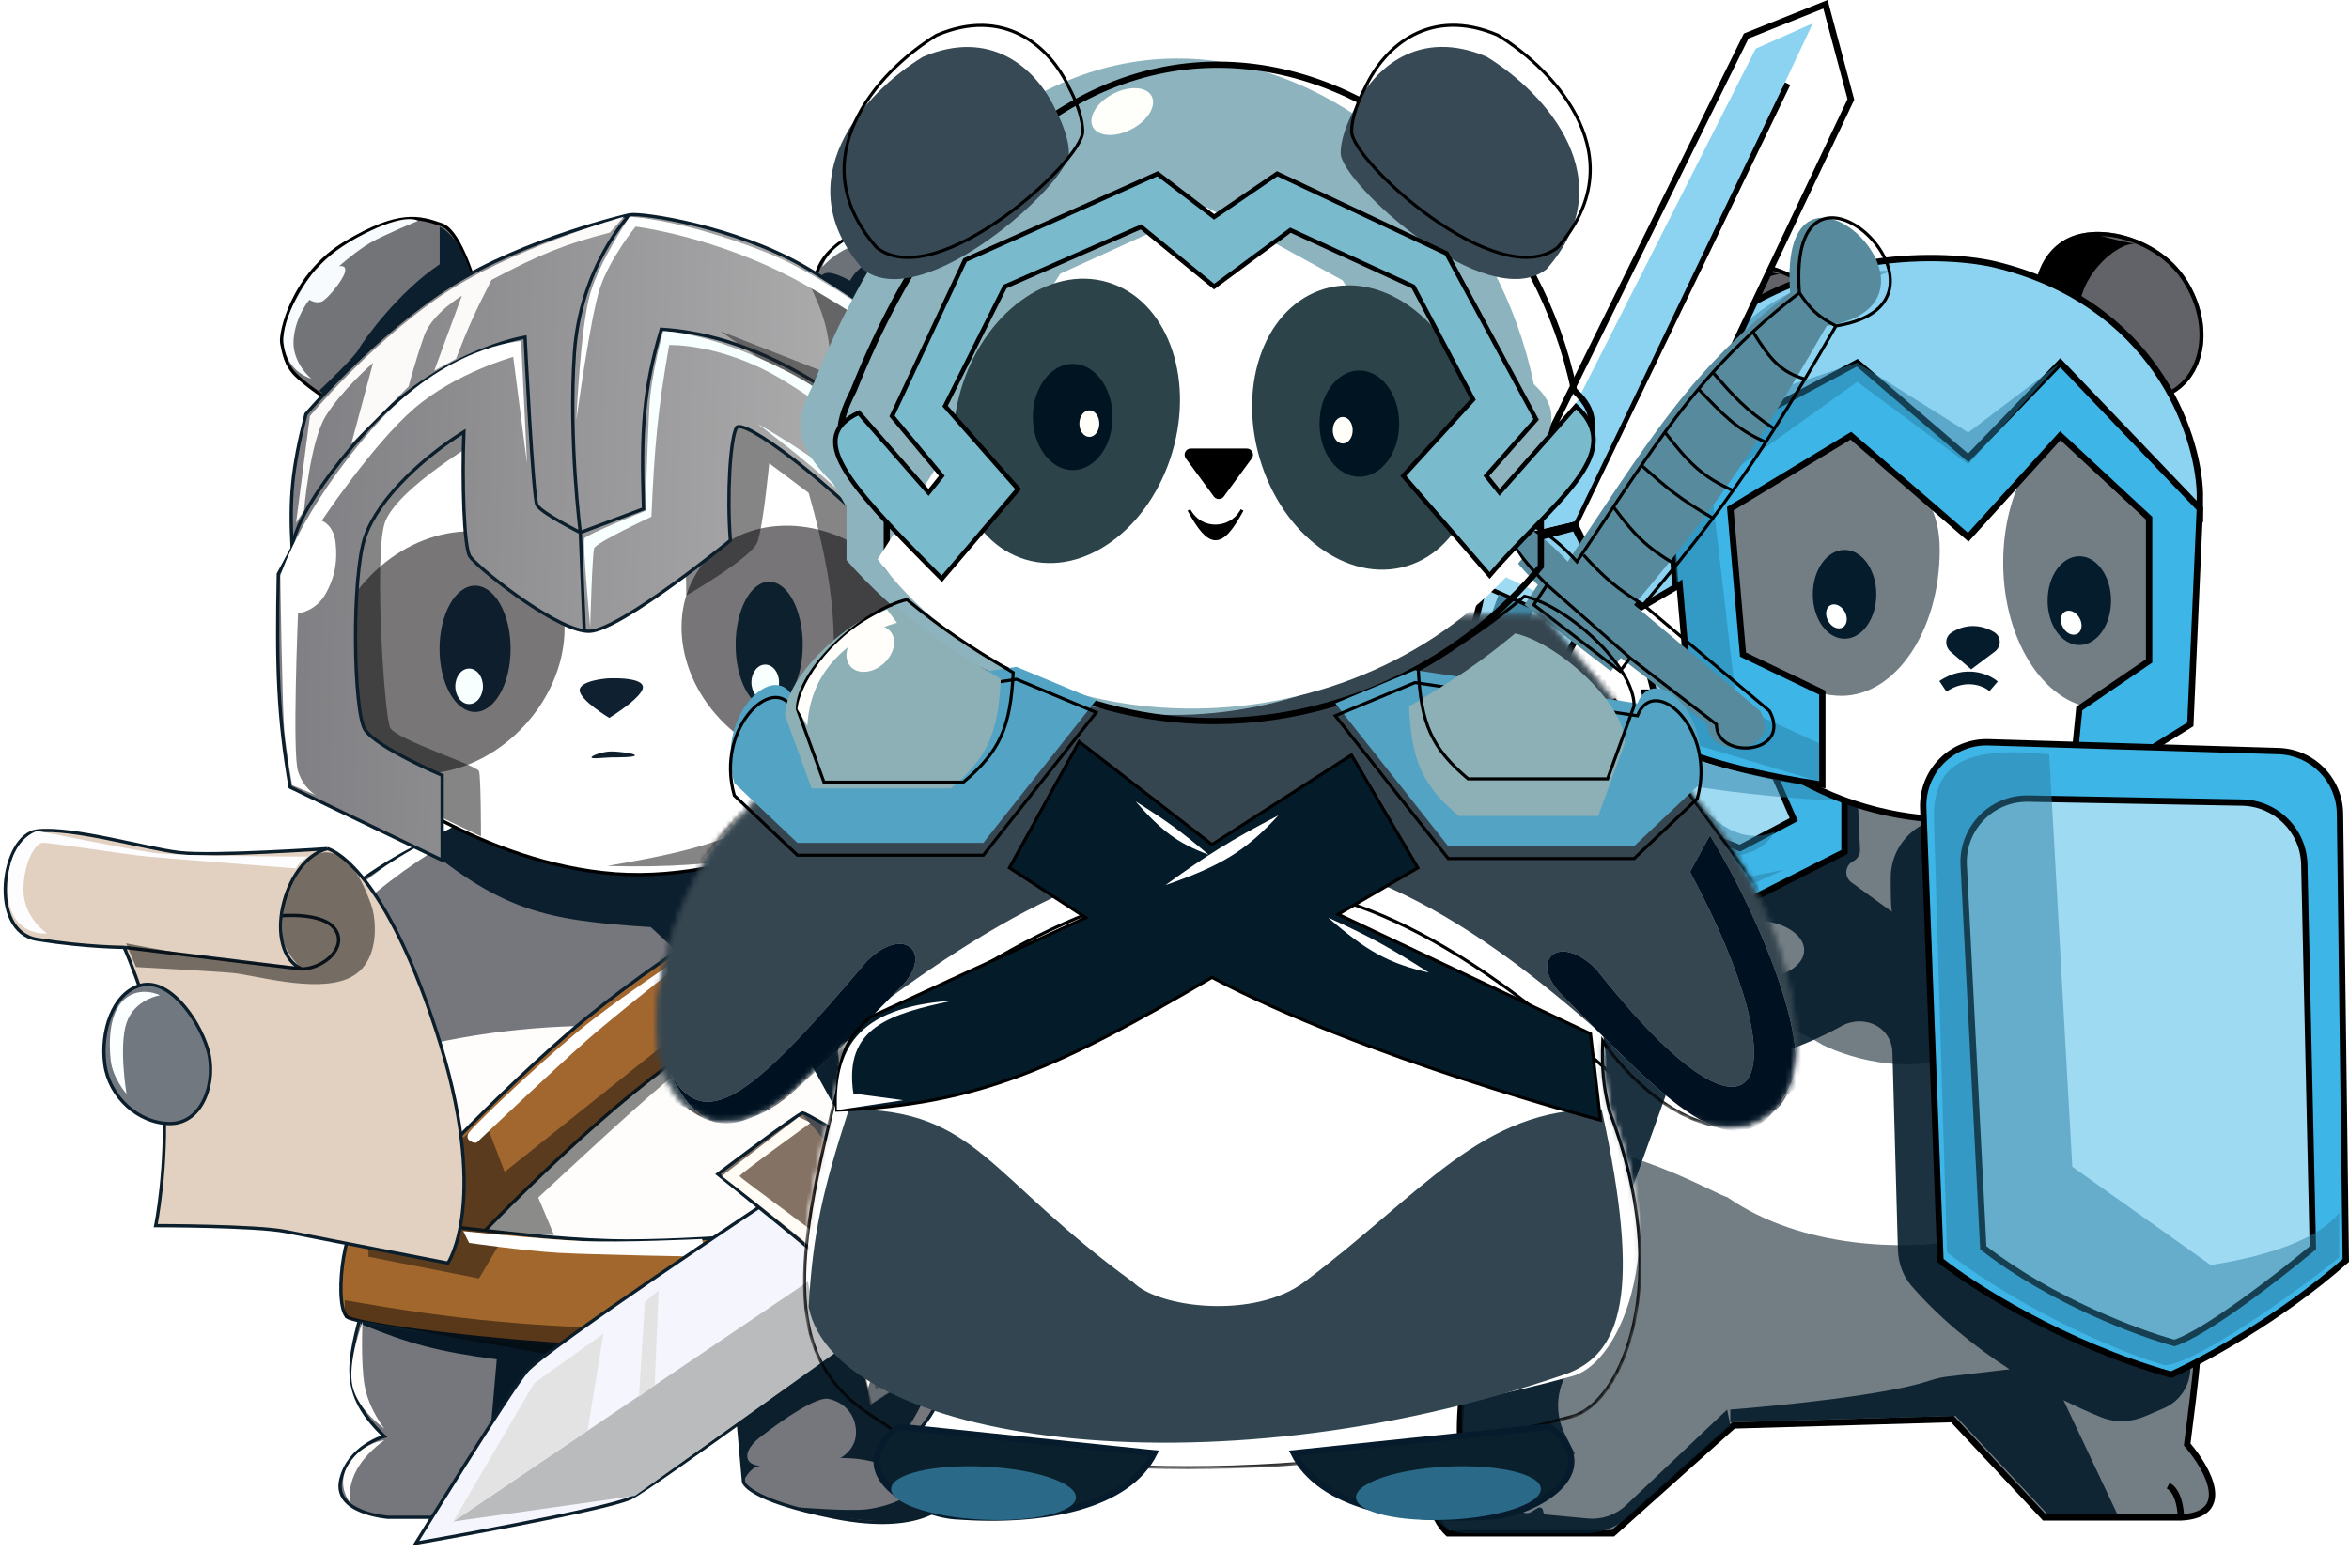 <svg width="448" height="299" viewBox="0 0 448 299" fill="none" xmlns="http://www.w3.org/2000/svg">
<path d="M65.967 46.267C55.802 52.291 53.363 63.585 53.739 65.468C54.116 67.35 54.492 69.609 56.375 71.491C58.257 73.374 61.646 75.633 61.646 75.633L77.835 71.868L91.961 59.067C91.961 59.067 88.573 44.384 84.235 42.878C79.897 41.372 76.132 40.243 65.967 46.267Z" fill="#737478" stroke="black" stroke-width="0.628"/>
<path d="M68.42 66.597C67.818 67.801 63.15 72.369 60.891 74.503L62.02 75.632L77.832 71.867L91.762 59.443C91.762 59.443 90.633 53.043 88.374 48.525C86.115 44.007 83.856 43.254 83.856 43.254V50.408C75.95 55.678 69.173 65.091 68.42 66.597Z" fill="#0C1F2E"/>
<path d="M55.998 64.714C55.622 69.232 59.387 72.244 59.387 72.244C59.387 72.244 54.869 71.114 54.116 65.844C53.363 60.573 59.01 52.667 60.139 51.537C61.269 50.408 63.528 47.396 70.681 44.007C77.834 40.619 79.717 42.125 79.717 42.125C79.717 42.125 73.317 44.76 70.681 46.266C68.046 47.772 64.658 50.784 64.658 50.784C64.658 50.784 66.163 50.408 65.787 51.914C65.41 53.419 62.398 57.184 61.269 57.561C60.14 57.937 59.01 57.184 59.01 57.184C59.01 57.184 56.374 60.196 55.998 64.714Z" fill="#F7FBFE"/>
<path d="M158.727 47.523C153.833 52.041 155.715 57.311 155.715 57.311L164.751 71.242L184.705 79.524L191.481 69.181C191.481 69.181 193.74 58.263 181.693 49.98C169.645 41.697 163.621 43.005 158.727 47.523Z" fill="#6D7278" stroke="black" stroke-width="0.628"/>
<path d="M157.976 52.04C156.771 52.04 156.219 53.044 156.094 53.546V56.558L185.083 79.147L188.848 72.747L184.707 68.982C184.707 68.982 188.095 65.971 186.213 62.206C184.33 58.441 180.189 53.923 172.659 50.535C165.129 47.146 162.118 53.546 162.118 53.546C161.239 53.044 159.181 52.04 157.976 52.04Z" fill="#0D1F2D"/>
<path d="M166.632 46.017C160.609 46.393 156.844 50.911 156.844 50.911C156.844 50.911 157.597 47.146 163.997 44.511C170.397 41.876 181.692 50.158 181.692 50.158C181.692 50.158 188.469 54.676 190.727 61.453C192.986 68.23 189.974 70.865 189.974 70.865C189.974 70.865 190.727 65.218 188.845 59.947C186.963 54.676 179.433 50.158 179.433 50.158C179.433 50.158 172.656 45.64 166.632 46.017Z" fill="#F9FFFF"/>
<path d="M69.516 297.693C69.609 293.245 69.921 290.845 71.022 286.774L72.528 286.021C71.046 290.819 70.703 293.618 71.022 298.822L69.516 297.693Z" fill="white"/>
<path d="M59.73 174.959C69.123 167.437 74.553 163.344 86.837 158.017L157.24 156.511L179.453 251.762C181.56 262.883 179.766 268.562 173.429 274.727C173.429 274.727 182.088 276.986 182.465 281.88C182.841 286.775 176.064 292.799 159.123 289.41C142.181 286.022 141.804 282.633 141.804 282.633L139.545 257.032L101.52 264.186L95.873 289.41H74.037C74.037 289.41 63.495 288.657 65.001 282.257C66.507 275.857 73.284 273.974 73.284 273.974C65.536 266.485 66.01 261.095 68.766 251.009L59.73 174.959Z" fill="#76777C" stroke="#0B1E2C" stroke-width="0.628"/>
<path d="M82.316 162.535C77.996 165.343 75.61 167.058 71.398 170.441L69.516 168.183C73.534 165 75.948 163.468 80.434 161.029L82.316 162.535Z" fill="white"/>
<path d="M112.437 195.665C82.318 196.042 63.117 205.078 63.117 205.078L66.506 234.067C66.506 234.067 97.001 243.479 120.719 243.479C144.438 243.479 176.816 240.091 176.816 240.091L163.639 201.689C163.639 201.689 142.556 195.289 112.437 195.665Z" fill="#FEFDFB"/>
<path d="M124.11 176.841C103.531 175.559 95.759 173.498 80.438 161.029L87.214 157.264L155.735 143.334L169.288 173.076L162.888 196.795L162.511 217.125L152.723 199.43C152.723 199.43 152.723 194.913 148.958 192.654C145.193 190.395 139.922 196.795 139.922 196.795C139.922 196.795 139.922 192.654 136.534 188.889C133.145 185.124 124.11 176.841 124.11 176.841Z" fill="#0C1F2E"/>
<path d="M150.463 167.805L163.264 179.476C163.264 179.476 139.169 193.406 120.721 208.466C102.273 223.525 83.072 244.608 83.072 244.608L73.66 231.431C73.66 231.431 91.355 211.854 108.297 197.171C125.239 182.488 150.463 167.805 150.463 167.805Z" fill="#A2662F" stroke="#0B1E2C" stroke-width="0.628"/>
<path d="M94.743 259.292L92.861 280.751L125.238 261.551V250.256L102.273 247.997L69.519 245.362L68.766 252.515C77.832 256.264 83.463 257.808 94.743 259.292Z" fill="#071927"/>
<path d="M66.509 251.385C63.497 250.256 65.379 232.561 69.144 232.185C72.909 231.808 101.522 236.703 119.593 236.703C137.665 236.703 165.148 233.691 165.148 233.691L171.925 252.138C171.925 252.138 125.241 257.786 104.534 256.28C83.827 254.774 69.521 252.515 66.509 251.385Z" fill="#A2672C" stroke="#0B1E2C" stroke-width="0.628"/>
<path d="M141.801 282.634L140.672 267.198L172.297 243.856C172.297 243.856 177.567 255.151 177.567 261.174C177.567 267.198 171.167 275.104 171.167 275.104C171.167 275.104 178.32 278.869 178.697 281.505C179.073 284.14 177.071 285.582 175.309 286.775C177.704 286.838 178.922 286.444 180.956 285.269C180.956 285.269 178.697 290.917 167.402 290.164C156.108 289.411 152.343 287.528 152.343 287.528C152.343 287.528 161.755 288.281 165.143 287.905C168.532 287.528 177.191 285.269 172.297 281.505C167.402 277.74 160.249 278.116 160.249 278.116C160.249 278.116 163.261 276.61 163.261 273.222C163.261 269.833 161.002 267.424 157.99 266.822C154.978 266.219 145.19 273.975 145.19 273.975C145.19 273.975 142.855 275.556 142.554 277.363C142.253 279.17 144.186 279.622 145.19 279.622C143.383 279.622 142.178 281.63 141.801 282.634Z" fill="#0C1F2D"/>
<path d="M92.486 213.737L96.251 223.526L146.7 183.242L142.182 172.324L153.477 165.17L164.018 183.242C164.018 183.242 141.429 194.197 127.123 206.245C119.933 212.299 108.876 222.665 102.651 228.42L105.663 235.573L95.121 235.234L96.251 235.573L91.357 243.856L70.273 239.715V231.055L92.486 213.737Z" fill="#0B0B0B" fill-opacity="0.47"/>
<path d="M73.284 274.727C65.001 280.751 66.883 286.774 66.883 286.774C66.883 286.774 63.871 283.386 66.507 279.245C69.142 275.103 73.284 274.727 73.284 274.727Z" fill="#FEFDFB"/>
<path d="M69.519 264.185C70.272 268.703 73.284 272.468 73.284 272.468C73.284 272.468 68.389 269.08 67.26 264.562C66.13 260.044 69.142 252.138 69.142 252.138C69.142 252.138 68.766 259.667 69.519 264.185Z" fill="#FEFDFB"/>
<path d="M110.18 196.795C119.216 189.265 139.169 176.465 139.169 176.465C139.169 176.465 118.463 192.654 112.062 198.301C105.662 203.948 91.356 217.502 90.979 217.878C90.603 218.255 88.344 217.502 89.473 215.996C90.603 214.49 101.144 204.325 110.18 196.795Z" fill="white"/>
<path d="M133.899 236.326L134.651 239.714C134.651 239.714 112.815 239.338 106.415 238.961C100.015 238.585 89.473 237.079 89.473 237.079L88.344 234.82C88.344 234.82 102.65 236.326 110.556 236.703C118.463 237.079 133.899 236.326 133.899 236.326Z" fill="white"/>
<path d="M65.754 251.385V247.997C87.98 251.927 100.632 252.905 123.356 253.644L120.344 261.174L65.754 251.385Z" fill="black" fill-opacity="0.46"/>
<path d="M215.223 211.528C213.717 212.658 200.917 212.282 200.164 211.528C199.411 210.775 201.293 198.351 202.799 196.469C204.305 194.587 216.729 195.34 217.482 196.093C218.235 196.846 216.729 210.399 215.223 211.528Z" fill="#837061" stroke="#0B1E2C" stroke-width="0.628"/>
<path d="M202.801 197.222C201.672 198.728 201.672 204.752 201.672 205.128C201.672 205.505 202.425 205.881 202.801 205.128C203.178 204.375 202.425 199.857 204.684 198.728C206.943 197.598 215.225 197.975 215.225 197.975C215.603 201.351 215.677 203.416 215.602 207.387C216.567 203.826 216.844 201.532 216.731 196.469C216.731 196.469 203.931 195.716 202.801 197.222Z" fill="#F9FEFF"/>
<path d="M210.704 206.258C207.692 207.764 202.045 206.635 202.045 206.635L200.539 211.905C200.539 211.905 203.71 212.158 207.316 212.282C210.355 212.386 213.812 212.045 214.846 211.529C217.104 210.399 218.234 196.469 217.104 196.093C215.975 195.716 213.716 204.752 210.704 206.258Z" fill="black" fill-opacity="0.48"/>
<path d="M200.915 205.881L205.433 211.529C204.026 212.804 202.652 214.018 201.292 215.196C199.78 216.506 198.284 217.773 196.774 219.032C195.066 220.414 193.368 221.818 191.622 223.276C186.78 227.233 181.502 231.501 174.938 237.13L168.914 228.47C175.463 223.394 180.503 219.595 185.856 215.845C187.715 214.543 189.611 213.247 191.622 211.905C193.081 210.932 194.6 209.934 196.208 208.893C197.693 207.932 199.255 206.933 200.915 205.881Z" fill="url(#paint0_linear_231_32874)"/>
<path d="M196.208 208.893C197.693 207.932 199.255 206.933 200.915 205.881L205.433 211.529C204.026 212.804 202.652 214.018 201.292 215.196M196.208 208.893C197.523 212.178 198.611 213.592 201.292 215.196M196.208 208.893C194.6 209.934 193.081 210.932 191.622 211.905M201.292 215.196C199.78 216.506 198.284 217.773 196.774 219.032M191.622 211.905C192.716 215.22 193.898 216.748 196.774 219.032M191.622 211.905C189.611 213.247 187.715 214.543 185.856 215.845M196.774 219.032C195.066 220.414 193.368 221.818 191.622 223.276M185.856 215.845C180.503 219.595 175.463 223.394 168.914 228.47L174.938 237.13C181.502 231.501 186.78 227.233 191.622 223.276M185.856 215.845C186.81 219.583 188.231 221.108 191.622 223.276" stroke="#0B1E2C" stroke-width="0.628"/>
<path d="M196.4 211.152C196.4 211.529 193.388 213.411 193.388 213.411C192.647 213.073 192.621 212.794 192.635 212.282C192.635 212.282 194.518 211.152 194.894 210.776C195.271 210.399 196.4 210.105 196.4 210.399C196.4 210.693 196.4 210.776 196.4 211.152Z" fill="#FCFDFB"/>
<path d="M197.906 208.893L200.165 207.011C200.165 207.011 200.71 206.803 200.918 207.011C201.126 207.219 200.918 207.764 200.918 207.764L199.035 209.27C199.035 209.27 198.185 210.018 197.906 209.646C197.73 209.411 197.906 208.893 197.906 208.893Z" fill="#FCFDFB"/>
<path d="M100.396 261.601C103.784 257.46 147.456 228.471 147.456 228.471L163.645 236L165.904 253.319C165.904 253.319 124.867 283.438 120.349 285.697C115.832 287.955 79.312 294.356 79.312 294.356C79.312 294.356 97.007 265.743 100.396 261.601Z" fill="#F5F5FD" stroke="#0B1E2C" stroke-width="0.628"/>
<path d="M163.268 238.259L86.465 290.214L121.102 285.32L163.268 255.201V238.259Z" fill="#BABBBD"/>
<path d="M101.901 263.808L86.465 290.162L112.066 272.844L115.078 254.396L101.901 263.808Z" fill="#E4E3E3"/>
<path d="M121.854 266.444L122.984 248.372L125.619 246.113L124.866 264.185L121.854 266.444Z" fill="#E4E3E3"/>
<path d="M153.103 212.281C152.35 212.281 136.914 223.952 136.914 223.952C136.914 223.952 156.115 239.388 158.374 241.647C160.633 243.906 165.903 268.378 165.903 268.378L182.845 257.46C182.845 257.46 179.833 233.364 177.951 229.223C176.069 225.082 153.856 212.281 153.103 212.281Z" fill="#847264" stroke="#0B1E2C" stroke-width="0.628"/>
<path d="M152.347 213.035L154.606 214.164C154.606 214.164 141.052 223.953 141.052 224.329C141.052 224.706 160.63 238.636 161.383 240.142C162.136 241.648 167.03 264.99 167.03 264.99L180.207 256.331L180.583 248.048L182.089 257.46L166.277 267.625C166.277 267.625 161.006 244.659 159.124 242.024C157.241 239.389 137.664 224.329 137.664 224.329L152.347 213.035Z" fill="#FFFCF6"/>
<path d="M167.032 234.87C163.893 225.539 160.306 220.829 153.102 212.658C163.142 217.467 169.609 221.75 177.95 229.223C180.303 240.016 181.339 246.18 182.467 257.459L165.902 268.001C165.902 268.001 165.526 265.366 165.526 264.989C165.526 264.613 166.279 262.73 166.279 262.354C166.279 261.977 163.82 248.972 161.761 240.141L167.032 234.87Z" fill="#36404A" fill-opacity="0.76"/>
<path d="M165.901 227.666L152.348 184.37L166.654 173.452L185.102 185.123C185.102 185.123 192.632 214.489 192.632 220.513C192.632 226.537 190.749 239.714 180.584 239.714C170.419 239.714 165.901 227.666 165.901 227.666Z" fill="#74787B" stroke="#0B1E2C" stroke-width="0.628"/>
<path d="M188.868 222.396C188.491 232.561 184.35 234.443 184.35 234.443C184.35 234.443 185.479 227.29 182.844 217.125C180.209 206.96 180.209 205.454 178.326 203.195C176.444 200.936 170.176 199.43 168.161 198.677C166.146 197.924 160.255 197.548 159.878 200.183C159.502 202.818 162.89 216.014 166.279 225.408C169.667 234.801 175.691 238.585 175.691 238.585C175.691 238.585 168.537 234.443 166.279 228.419C164.02 222.396 153.102 186.63 153.102 186.63L167.032 175.711L185.103 185.5L187.362 194.912L187.738 200.559C187.738 200.559 189.244 212.231 188.868 222.396Z" fill="#0B1E2C"/>
<path d="M138.793 170.064C138.793 168.559 142.558 163.288 147.452 159.523C152.346 155.758 153.476 155.382 153.476 155.382L162.135 151.617C162.135 151.617 178.324 151.617 183.971 157.64C189.619 163.664 189.242 176.465 189.242 176.465C189.242 176.465 191.124 176.841 191.877 177.218C192.63 177.594 197.148 184.747 193.76 190.771C190.371 196.795 174.936 197.548 160.629 189.642C146.323 181.736 138.793 171.57 138.793 170.064Z" fill="#5D6268"/>
<path d="M189.242 176.465C189.242 176.465 191.124 176.841 191.877 177.218C192.63 177.594 197.148 184.747 193.76 190.771C190.371 196.795 174.936 197.548 160.629 189.642C146.323 181.736 138.793 171.57 138.793 170.064C138.793 168.559 142.558 163.288 147.452 159.523C152.346 155.758 153.476 155.382 153.476 155.382M189.242 176.465C189.242 176.465 189.619 163.664 183.971 157.64C178.324 151.617 162.135 151.617 162.135 151.617L153.476 155.382M189.242 176.465C189.242 176.465 189.995 178.724 189.995 179.853C189.995 180.983 185.101 184.747 182.842 184.747C180.583 184.747 170.418 182.112 158.747 173.076C147.076 164.041 153.476 155.382 153.476 155.382" stroke="#0B1E2C" stroke-width="0.628"/>
<path d="M143.312 165.17C144.065 164.793 146.7 164.417 147.077 165.17C147.454 165.923 144.442 169.688 144.442 170.441C144.441 171.194 150.089 178.347 154.983 182.488C159.877 186.63 167.407 191.454 176.443 193.03C185.478 194.606 192.255 188.136 192.255 188.136L190.749 183.618C190.749 183.618 187.737 187.006 183.596 187.383C179.455 187.759 175.313 183.618 175.313 183.618C175.313 183.618 180.208 185.5 183.22 185.124C186.231 184.747 188.114 182.865 189.243 181.735C190.373 180.606 191.126 177.594 191.126 177.594C191.126 177.594 193.008 179.853 193.761 182.488C194.514 185.124 194.138 187.006 193.761 188.136C193.385 189.265 190.373 196.418 178.325 194.912C166.278 193.406 161.383 189.642 154.23 185.124C147.077 180.606 139.547 171.57 139.924 169.688C140.3 167.805 142.559 165.546 143.312 165.17Z" fill="#FFFFFD"/>
<path d="M183.596 165.17C185.855 172.323 186.231 179.476 186.608 180.229C186.984 180.982 188.114 180.982 188.49 179.476C188.867 177.97 187.737 165.923 185.479 161.405C183.22 156.887 176.066 156.134 176.066 156.134C176.066 156.134 181.337 158.017 183.596 165.17Z" fill="#FFFFFD"/>
<path d="M71.023 148.228C68.388 132.792 63.117 98.155 63.117 95.143L111.684 55.236L181.334 94.014L169.663 152.746C169.663 152.746 142.556 168.558 117.331 166.676C92.107 164.793 71.023 148.228 71.023 148.228Z" fill="white" stroke="black" stroke-width="0.628"/>
<ellipse cx="84.989" cy="124.466" rx="25.074" ry="20.491" transform="rotate(132.347 84.989 124.466)" fill="#787677"/>
<ellipse cx="90.605" cy="123.757" rx="6.777" ry="12.047" fill="#0E1E2D"/>
<ellipse cx="89.471" cy="130.91" rx="2.635" ry="3.388" fill="#F7FFFF"/>
<path d="M115.825 129.404C115.825 129.404 110.555 129.78 110.555 131.663C110.555 133.545 116.202 136.934 116.202 136.934C116.202 136.934 122.979 132.792 122.602 130.91C122.226 129.027 115.825 129.404 115.825 129.404Z" fill="#0F2030"/>
<path d="M116.577 143.333C115.071 143.333 112.812 144.086 112.812 144.463C112.812 144.839 115.448 144.463 116.577 144.463C117.707 144.463 121.095 144.463 121.095 144.086C121.095 143.71 118.083 143.333 116.577 143.333Z" fill="#0F1F2E"/>
<ellipse cx="153.668" cy="123.193" rx="25.074" ry="21.394" transform="rotate(38.99 153.668 123.193)" fill="#777578"/>
<ellipse cx="146.701" cy="123.003" rx="6.4" ry="12.047" fill="#0D202E"/>
<ellipse cx="145.948" cy="130.156" rx="2.635" ry="3.388" fill="#F8FFFF"/>
<path d="M155.736 147.851C144.277 159.366 135.727 161.711 115.829 165.169C138.978 165.807 150.546 162.726 170.419 155.381L181.337 93.261L146.7 73.683L94.745 68.413L64.25 95.52V146.345L91.733 159.522C91.733 159.522 91.733 148.228 91.357 147.098C90.981 145.969 75.545 141.074 74.415 138.815C73.286 136.556 71.403 106.814 73.286 100.037C75.168 93.261 92.863 83.096 92.863 83.096L130.511 88.366L130.888 113.591C130.888 113.591 143.312 106.438 144.441 103.426C145.571 100.414 146.7 88.366 146.7 88.366L154.23 94.014C160.317 115.584 160.367 126.797 155.736 147.851Z" fill="#0D0D0D" fill-opacity="0.5"/>
<path d="M55.337 150.145C53.008 136.66 52.727 127.406 53.078 109.485L55.713 104.591C55.24 95.226 55.604 89.71 58.349 78.99C58.349 78.99 71.526 63.554 85.832 54.518C100.139 45.482 120.092 40.965 120.092 40.965C122.728 40.588 140.046 43.223 153.223 50.753C166.4 58.283 188.236 75.225 188.236 75.225C188.236 75.225 192.754 107.979 192.378 115.885C192.124 121.204 191.53 131.977 190.825 139.604C190.481 143.313 190.112 146.278 189.742 147.51C188.613 151.275 164.485 163.421 152.094 164.828L153.6 145.628C153.6 145.628 169.036 140.357 169.412 139.604C169.788 138.851 170.165 104.967 170.165 104.967C158.786 92.386 141.552 79.366 140.423 81.625C139.293 83.884 138.613 94.223 139.293 103.085C139.293 103.085 118.586 120.027 112.563 120.403C112.217 120.425 111.839 120.403 111.433 120.342C104.772 119.346 90.662 107.871 89.597 106.097C88.468 104.214 88.122 91.801 88.468 82.378C81.126 86.954 72.279 94.802 69.643 102.332C67.008 109.861 67.384 135.839 69.643 139.227C71.902 142.616 84.326 147.886 84.326 147.886V164.075L55.337 150.145Z" fill="url(#paint1_linear_231_32874)"/>
<path d="M120.092 40.965C120.092 40.965 100.139 45.482 85.832 54.518C71.526 63.554 58.349 78.99 58.349 78.99C55.604 89.71 55.24 95.226 55.713 104.591M120.092 40.965C122.728 40.588 140.046 43.223 153.223 50.753C166.4 58.283 188.236 75.225 188.236 75.225C188.236 75.225 192.754 107.979 192.378 115.885C192.124 121.204 191.53 131.977 190.825 139.604M120.092 40.965C120.092 40.965 110.68 50.753 109.551 67.319C108.421 83.884 110.68 101.579 110.68 101.579M55.713 104.591L53.078 109.485C52.727 127.406 53.008 136.66 55.337 150.145L84.326 164.075V147.886C84.326 147.886 71.902 142.616 69.643 139.227C67.384 135.839 67.008 109.861 69.643 102.332C72.279 94.802 81.126 86.954 88.468 82.378C88.122 91.801 88.468 104.214 89.597 106.097C90.662 107.871 104.772 119.346 111.433 120.342M55.713 104.591C55.713 104.591 55.713 97.814 69.643 82.378C83.573 66.942 100.139 64.307 100.139 64.307C100.139 64.307 101.645 94.802 102.398 96.308C103.151 97.814 110.68 101.579 110.68 101.579M111.433 120.342C111.839 120.403 112.217 120.425 112.563 120.403C118.586 120.027 139.293 103.085 139.293 103.085C138.613 94.223 139.293 83.884 140.423 81.625C141.552 79.366 158.786 92.386 170.165 104.967C170.165 104.967 169.788 138.851 169.412 139.604C169.036 140.357 153.6 145.628 153.6 145.628L152.094 164.828C164.485 163.421 188.613 151.275 189.742 147.51C190.112 146.278 190.481 143.313 190.825 139.604M111.433 120.342L110.68 101.579M110.68 101.579L122.728 97.061C122.229 81.975 122.709 74.23 126.116 62.801C140.642 63.722 152.847 70.707 162.259 77.484C171.671 84.26 184.471 98.943 184.471 98.943V138.851L190.825 139.604" stroke="#0B1E2C" stroke-width="0.628"/>
<path d="M56.842 147.133C57.971 150.522 60.23 151.651 60.23 151.651L55.712 149.769C55.712 149.769 54.583 143.369 54.206 139.227C53.83 135.086 53.453 109.861 53.453 109.861C53.453 109.861 57.218 97.437 71.148 81.625C85.078 65.812 99.384 65.06 99.384 65.06L100.514 88.402L97.878 68.072C97.878 68.072 86.96 71.083 79.054 77.86C71.148 84.637 61.359 99.32 61.359 99.32C61.359 99.32 63.618 100.073 63.995 103.461C64.371 106.849 63.995 109.861 62.112 113.25C60.23 116.638 56.842 117.015 56.842 117.015C56.842 117.015 55.712 143.745 56.842 147.133Z" fill="white"/>
<path d="M59.104 79.366L56.469 99.696L57.975 97.437C57.975 97.437 59.104 84.26 62.116 79.366C65.128 74.472 71.152 69.201 71.152 69.201L67.01 84.637L77.928 73.719C77.928 73.719 79.434 68.071 80.94 63.93C82.446 59.789 88.094 56.4 88.094 56.4L82.823 70.707L86.964 68.448C89.295 62.409 90.653 59.402 93.741 53.388C102.854 48.56 107.807 46.536 116.33 44.353L118.965 41.341C118.965 41.341 97.129 47.365 83.576 56.777C70.022 66.189 59.104 79.366 59.104 79.366Z" fill="#FBFAF8"/>
<path d="M153.599 164.075L155.105 147.51L169.788 139.98L170.541 105.343L155.105 87.648V75.601L137.41 63.177L158.493 71.46C158.391 63.497 157.084 59.713 153.976 53.388L187.106 76.354C192.362 103.987 192.346 119.485 189.742 147.133C189.742 147.133 184.094 152.027 173.553 157.298C163.011 162.569 153.599 164.075 153.599 164.075Z" fill="#202122" fill-opacity="0.5"/>
<path d="M156.99 148.262C156.237 150.145 153.978 164.451 153.978 164.451L154.355 146.38L169.414 139.603L170.92 108.732C170.92 108.732 172.05 139.227 171.673 140.356C171.296 141.486 157.743 146.38 156.99 148.262Z" fill="#F8FFFF"/>
<path d="M185.98 147.51C185.603 148.262 170.167 158.428 170.167 158.428C170.167 158.428 188.238 148.262 188.615 147.886C188.992 147.51 189.368 141.862 188.992 141.109C188.615 140.356 184.097 139.227 184.097 139.227L183.344 103.461L182.591 140.356L187.109 142.239C187.109 142.239 186.356 146.757 185.98 147.51Z" fill="#F8FFFF"/>
<path d="M144.566 80.872C155.24 89.034 160.767 93.851 169.414 103.084C169.414 103.084 164.896 96.308 160.378 91.79C155.861 87.272 144.566 80.872 144.566 80.872Z" fill="#F8FFFF"/>
<path d="M113.318 104.59C112.941 105.72 112.565 119.65 112.565 119.65C112.565 119.65 111.059 103.461 111.435 102.708C111.812 101.955 123.106 97.437 123.106 97.437C123.106 97.437 123.483 83.883 123.859 77.483C124.236 71.083 126.495 63.177 126.495 63.177C126.495 63.177 135.154 63.177 149.837 70.707C164.52 78.236 176.944 92.166 176.944 92.166C176.944 92.166 161.131 79.742 149.46 72.589C137.789 65.436 127.624 65.812 127.624 65.812C125.415 78.257 124.81 85.483 124.236 98.566C124.236 98.566 113.694 103.461 113.318 104.59Z" fill="#F8FFFF"/>
<path d="M112.561 56.024C110.679 62.424 109.926 80.119 109.926 80.119C109.926 80.119 112.561 60.542 114.444 54.894C116.326 49.247 121.22 43.223 121.22 43.223C121.22 43.223 137.033 45.106 153.222 54.141C169.411 63.177 184.846 75.601 185.976 77.483C187.105 79.366 189.208 111.437 190.117 133.203C190.117 133.203 192.051 108.732 190.87 100.073C189.689 91.413 187.482 75.978 187.482 75.978C187.482 75.978 162.257 54.518 146.068 48.118C129.88 41.717 120.091 41.341 120.091 41.341C120.091 41.341 114.444 49.623 112.561 56.024Z" fill="#FEFFFF"/>
<path d="M7.11 179.191C-2.302 177.685 0.334 159.237 7.111 158.484C13.887 157.731 27.818 161.872 34.218 162.625C40.617 163.378 62.454 161.872 62.454 161.872C62.454 161.872 72.62 164.131 83.161 196.509C93.703 228.887 85.42 240.934 85.42 240.934C85.42 240.934 60.196 236.04 54.548 234.911C48.901 233.781 29.7 233.781 29.7 233.781C29.7 233.781 31.959 222.863 31.206 209.31C30.453 195.756 23.676 180.697 23.676 180.697C23.676 180.697 16.523 180.697 7.11 179.191Z" fill="#E2D1C1"/>
<path d="M23.676 180.697C23.676 180.697 16.523 180.697 7.11 179.191C-2.302 177.685 0.334 159.237 7.111 158.484C13.887 157.731 27.818 161.872 34.218 162.625C40.617 163.378 62.454 161.872 62.454 161.872M23.676 180.697C23.676 180.697 30.453 195.756 31.206 209.31C31.959 222.863 29.7 233.781 29.7 233.781C29.7 233.781 48.901 233.781 54.548 234.911C60.196 236.04 85.42 240.934 85.42 240.934C85.42 240.934 93.703 228.887 83.161 196.509C72.62 164.131 62.454 161.872 62.454 161.872M23.676 180.697L57.56 184.838M62.454 161.872C53.795 164.131 50.03 181.45 57.56 184.838M57.56 184.838C61.87 184.688 66.219 180.697 63.96 177.308C61.701 173.92 53.644 174.673 53.644 174.673" stroke="#0B1E2C" stroke-width="0.628"/>
<path d="M4.473 169.779C4.473 175.05 8.991 178.062 8.991 178.062C8.991 178.062 1.461 178.815 1.461 169.402C1.461 159.99 7.109 158.484 7.109 158.484C7.109 158.484 24.051 161.873 28.945 162.626C33.839 163.379 58.687 163.379 58.687 163.379C57.299 164.326 56.881 164.811 56.428 165.638C56.428 165.638 32.333 163.755 28.192 163.379C24.051 163.002 9.744 160.743 8.238 160.743C6.732 160.743 4.473 164.508 4.473 169.779Z" fill="#FDFDFF"/>
<path d="M25.937 184.461L24.055 179.943C24.055 179.943 31.836 181.445 36.855 182.202C44.754 183.394 57.185 184.461 57.185 184.461C57.185 184.461 54.926 182.202 54.173 179.943C53.421 177.684 54.173 172.037 54.55 170.908C54.926 169.778 58.315 161.872 62.833 162.625C67.35 163.378 69.609 169.402 70.739 172.414C71.868 175.426 72.621 184.085 66.221 186.72C59.821 189.356 48.526 185.967 44.385 185.591C40.244 185.214 25.937 184.461 25.937 184.461Z" fill="#050505" fill-opacity="0.49"/>
<path d="M19.989 203.014C19.142 196.757 21.496 189.46 26.767 187.954C32.037 186.448 37.684 193.978 39.566 200.002C41.449 206.025 38.777 214.338 32.414 214.308C26.272 214.279 20.814 209.1 19.989 203.014Z" fill="#717880" stroke="#0B1E2C" stroke-width="0.628"/>
<path d="M24.128 195.107C25.634 190.589 30.529 189.836 30.529 189.836C30.529 189.836 26.764 187.954 23.752 190.589C20.74 193.225 20.74 198.872 21.116 202.26C21.493 205.649 24.128 208.661 24.128 208.661C24.128 208.661 22.622 199.625 24.128 195.107Z" fill="#FCFFFF"/>
<path d="M393.258 46.079C387.023 50.244 386.228 59.997 391.483 67.863C396.738 75.729 408.761 78.895 414.996 74.729C421.231 70.564 422.025 60.811 416.77 52.945C411.516 45.079 399.493 41.913 393.258 46.079Z" fill="#626368"/>
<path fill-rule="evenodd" clip-rule="evenodd" d="M392.119 67.439C387.002 59.778 387.929 50.559 393.682 46.715C396.548 44.801 400.856 44.518 405.174 45.737C409.474 46.951 413.626 49.615 416.134 53.37C421.252 61.031 420.325 70.25 414.571 74.094C411.706 76.008 407.397 76.291 403.08 75.072C398.78 73.859 394.628 71.194 392.119 67.439ZM391.483 67.864C386.228 59.998 387.023 50.245 393.258 46.079C399.493 41.914 411.516 45.08 416.77 52.946C422.025 60.812 421.231 70.565 414.996 74.73C408.761 78.895 396.738 75.729 391.483 67.864Z" fill="black"/>
<path d="M397.729 44.935C386.664 47.425 387.983 57.978 389.998 63.382C392.31 71.619 398.503 74.35 406.474 73.519L400.463 67.949L396.559 61.612C395.359 53.414 403.567 46.192 407.201 46.536C400 45.094 400.833 44.538 397.729 44.935Z" fill="black"/>
<path d="M325.722 51.868C319.488 56.034 318.693 65.787 323.948 73.653C329.203 81.519 341.226 84.684 347.461 80.519C353.696 76.354 354.49 66.6 349.235 58.735C343.98 50.869 331.957 47.703 325.722 51.868Z" fill="#626368"/>
<path fill-rule="evenodd" clip-rule="evenodd" d="M324.584 73.228C319.466 65.568 320.394 56.349 326.147 52.505C329.013 50.591 333.321 50.308 337.639 51.526C341.938 52.74 346.091 55.405 348.599 59.16C353.717 66.82 352.79 76.04 347.036 79.883C344.171 81.798 339.862 82.081 335.545 80.862C331.245 79.648 327.093 76.984 324.584 73.228ZM323.948 73.653C318.693 65.787 319.488 56.034 325.722 51.869C331.957 47.704 343.98 50.869 349.235 58.735C354.49 66.601 353.696 76.354 347.461 80.519C341.226 84.685 329.203 81.519 323.948 73.653Z" fill="black"/>
<path d="M330.194 50.724C319.129 53.215 320.448 63.767 322.463 69.171C324.775 77.409 330.968 80.14 338.939 79.308L332.928 73.739L329.023 67.401C327.824 59.203 336.032 51.981 339.666 52.326C332.465 50.884 333.298 50.328 330.194 50.724Z" fill="black"/>
<path d="M417.137 275.522C417.743 270.883 418.953 261.242 418.953 259.79L384.463 141.606H300.568C300.703 141.477 300.835 141.34 300.962 141.194C305.02 136.557 300.58 141.56 300.546 141.627C297.095 144.888 291.378 142.744 288.861 141.194C281.115 143.614 279.179 156.321 279.179 162.372C282.084 176.41 295.718 187.18 302.172 190.811C303.14 197.104 289.667 233.771 282.81 251.319C278.453 260.516 278.171 271.69 278.574 276.127C269.861 282.904 273.33 289.842 276.154 292.464H307.618L330.611 271.892L372.362 270.681L389.909 289.439H415.927C426.093 288.955 420.97 279.959 417.137 275.522Z" fill="#737E84"/>
<path fill-rule="evenodd" clip-rule="evenodd" d="M300.805 142.212H384.01L418.347 259.873C418.327 260.669 418.039 263.31 417.672 266.39C417.294 269.559 416.84 273.126 416.538 275.444L416.503 275.713L416.68 275.918C418.579 278.117 420.726 281.371 421.186 284.065C421.412 285.392 421.216 286.485 420.496 287.278C419.826 288.018 418.603 288.608 416.512 288.794C416.463 287.987 416.32 286.969 416.023 285.995C415.647 284.765 414.978 283.447 413.778 282.847L413.237 283.93C413.974 284.298 414.515 285.199 414.865 286.349C415.127 287.206 415.256 288.114 415.302 288.834H390.172L372.618 270.069L330.373 271.294L307.388 291.86H276.397C275.117 290.598 273.76 288.425 273.643 285.827C273.522 283.155 274.709 279.901 278.946 276.605L279.207 276.402L279.177 276.073C278.78 271.697 279.063 260.643 283.357 251.578L283.366 251.559L283.374 251.54C286.805 242.76 291.891 229.197 296 217.039C298.053 210.96 299.866 205.225 301.105 200.61C301.724 198.303 302.203 196.267 302.496 194.603C302.786 192.962 302.909 191.614 302.771 190.719L302.726 190.428L302.47 190.284C299.294 188.498 294.321 184.935 289.787 180.082C285.264 175.24 281.218 169.156 279.785 162.311C279.792 159.332 280.273 154.747 281.689 150.618C283.089 146.533 285.344 143.062 288.788 141.856C290.112 142.63 292.128 143.497 294.266 143.814C296.477 144.141 298.913 143.889 300.805 142.212ZM300.1 141.217C298.565 142.645 296.506 142.922 294.443 142.617C292.366 142.309 290.384 141.421 289.178 140.679L288.944 140.535L288.681 140.617C284.523 141.916 282.013 145.94 280.544 150.226C279.065 154.54 278.575 159.298 278.575 162.373V162.434L278.587 162.495C280.07 169.663 284.283 175.961 288.903 180.908C293.4 185.722 298.323 189.296 301.605 191.185C301.654 191.887 301.557 192.963 301.304 194.393C301.02 196.008 300.551 198.006 299.936 200.296C298.707 204.875 296.904 210.583 294.853 216.651C290.756 228.778 285.681 242.311 282.254 251.08C277.947 260.186 277.579 271.157 277.945 275.854C273.672 279.272 272.295 282.796 272.434 285.882C272.574 288.988 274.246 291.518 275.743 292.908L275.917 293.07H307.85L330.85 272.49L372.107 271.295L389.647 290.044H415.942L415.957 290.044C418.57 289.919 420.348 289.243 421.393 288.091C422.452 286.923 422.641 285.399 422.379 283.862C421.876 280.92 419.669 277.575 417.773 275.334C418.075 273.012 418.509 269.588 418.873 266.533C419.249 263.387 419.558 260.563 419.558 259.79V259.704L384.918 141.001H301.936C302.603 140.238 302.948 139.839 303.076 139.687C303.096 139.664 303.114 139.643 303.127 139.627C303.133 139.62 303.141 139.609 303.15 139.597C303.154 139.592 303.163 139.58 303.173 139.565C303.178 139.558 303.188 139.542 303.2 139.522C303.202 139.518 303.245 139.445 303.265 139.343C303.275 139.264 303.244 139.032 303.176 138.893C303.034 138.742 302.719 138.623 302.586 138.628C302.52 138.641 302.423 138.675 302.39 138.691C302.37 138.701 302.338 138.721 302.326 138.73C302.289 138.755 302.261 138.781 302.258 138.784C302.243 138.798 302.229 138.812 302.224 138.817C302.211 138.831 302.195 138.848 302.178 138.866C302.112 138.938 301.989 139.075 301.838 139.244C301.533 139.585 301.101 140.073 300.743 140.479C300.564 140.683 300.402 140.867 300.285 141.002C300.226 141.07 300.177 141.126 300.141 141.168C300.126 141.186 300.112 141.203 300.1 141.217Z" fill="black"/>
<path d="M329.397 228.325C343.919 238.491 364.089 238.208 372.358 236.797L376.594 199.282C366.912 206.059 353.197 202.105 347.55 199.282C329.64 188.148 308.22 197.87 299.749 204.122L294.908 218.644C308.825 216.829 328.187 228.325 329.397 228.325Z" fill="white"/>
<path d="M409.178 270.117L412.679 268.616C415.751 267.3 417.742 264.279 417.742 260.937C417.742 258.659 416.811 256.479 415.165 254.903L392.614 233.311C390.481 231.268 389.168 228.517 388.923 225.574L384.019 166.731C383.569 161.326 379.494 156.922 374.14 156.054C367.103 154.913 360.63 160.221 360.6 167.35C360.584 170.9 360.647 173.651 360.865 173.869C361.236 174.241 356.873 171.067 353.092 168.295C351.664 167.248 351.852 165.063 353.436 164.271C354.274 163.852 354.786 162.979 354.744 162.044L354.209 150.271L333.212 159.961C327.351 162.667 320.398 160.295 317.412 154.571L313.657 147.375C310.769 141.839 303.687 140.077 298.541 143.615L302.172 150.876L313.82 171.843C314.122 172.386 314.458 172.913 314.871 173.378C319.769 178.894 326.909 178.075 332.155 176.229C335.363 175.101 339.727 175.789 342.331 177.975C345.213 180.394 344.383 183.544 341.047 185.284C332.854 189.559 321.854 190.978 313.018 191.166C307.101 191.291 301.635 194.997 300.078 200.707L299.146 204.123L282.204 253.739C277.364 264.631 278.977 273.505 279.179 276.732C273.377 279.219 272.684 284.733 273.601 288.609C274.253 291.364 277.099 292.465 279.93 292.465H302.389C305.366 292.465 308.239 291.367 310.458 289.382L330.006 271.892L329.4 268.866L310.101 287.123C308.139 288.979 305.47 289.897 302.78 289.641L294.92 288.893C294.572 288.859 294.306 288.567 294.306 288.217C294.306 287.69 293.731 287.364 293.278 287.635L291.981 288.413C291.543 288.676 290.983 288.697 290.525 288.471C276.296 281.459 291.036 278.131 300.357 277.338L298.438 273.501C296.958 270.541 296.755 267.105 297.875 263.991L319.114 204.968C332.91 203.975 344.204 199.617 351.175 195.732C353.977 194.17 357.621 194.622 359.625 197.127C360.429 198.133 360.884 199.374 360.92 200.661L361.965 238.306C362.037 240.864 362.892 243.357 364.572 245.288C370.154 251.711 376.808 257.007 383.253 261.176L371.245 262.591C369.98 262.74 368.76 263.103 367.548 263.495C359.546 266.081 339.663 268.124 330.006 268.866V271.287L372.966 270.077L390.514 288.834H403.825L393.539 267.06C396.191 268.392 398.653 269.489 400.802 270.352C403.499 271.436 406.506 271.262 409.178 270.117Z" fill="#051C2C" fill-opacity="0.9"/>
<path d="M289.465 153.901C288.013 163.582 302.172 180.928 309.433 188.391C299.638 190.431 288.296 176.846 281.714 166.488C279.63 163.21 279.574 159.09 281.262 155.593L285.483 146.85C286.438 144.872 288.441 143.615 290.637 143.615C292.551 143.615 294.007 144.78 293.337 146.573C292.444 148.963 290.63 152.089 289.465 153.901Z" fill="#051C2C" fill-opacity="0.9"/>
<path d="M351.789 162.501V151.074L329.864 133.933L310.444 136.472L307.939 133.933L298.542 140.281L301.048 144.725L302.927 143.456L317.962 170.754L331.743 172.658L351.789 162.501Z" fill="#3DB5E7"/>
<path fill-rule="evenodd" clip-rule="evenodd" d="M308.013 133.15L297.737 140.093L300.839 145.594L302.713 144.328L317.574 171.312L331.844 173.284L352.391 162.873V150.779L330.033 133.3L310.66 135.834L308.013 133.15ZM329.687 134.566L351.18 151.369V162.129L331.635 172.033L318.342 170.196L303.134 142.583L301.249 143.857L299.34 140.47L307.857 134.716L310.221 137.111L329.687 134.566Z" fill="black"/>
<path d="M342.109 156.321L337.874 146.64L326.377 136.959L308.83 135.144C312.218 137.08 320.326 151.682 323.957 158.742L331.823 161.767L342.109 156.321Z" fill="#9EDAF2"/>
<path fill-rule="evenodd" clip-rule="evenodd" d="M308.894 134.542L308.532 135.669C308.874 135.865 309.321 136.251 309.861 136.835C310.394 137.411 310.988 138.149 311.628 139.015C312.906 140.745 314.34 142.956 315.788 145.336C318.682 150.096 321.61 155.498 323.421 159.019L323.526 159.224L331.865 162.431L342.891 156.594L338.373 146.269L326.626 136.376L308.894 134.542ZM326.132 137.542L337.378 147.012L341.332 156.05L331.785 161.104L324.391 158.26C322.565 154.719 319.68 149.406 316.821 144.707C315.365 142.313 313.91 140.068 312.601 138.296C311.947 137.41 311.324 136.634 310.75 136.014C310.728 135.99 310.707 135.967 310.685 135.944L326.132 137.542Z" fill="black"/>
<path d="M380.228 50.382C410.724 57.643 419.155 82.451 419.559 93.948V98.183L399.591 77.006L378.413 91.528L359.656 80.636L331.217 95.158L329.402 130.253L325.771 141.749L317.3 138.724C301.326 83.54 314.275 67.324 322.746 66.114C342.592 47.72 369.337 47.962 380.228 50.382Z" fill="#8CD3F1"/>
<path fill-rule="evenodd" clip-rule="evenodd" d="M380.093 50.972C410.24 58.152 418.552 82.649 418.954 93.959V96.66L399.676 76.214L378.387 90.813L359.675 79.948L330.631 94.778L328.802 130.145L325.384 140.969L317.796 138.259C309.902 110.88 309.186 93.228 311.449 82.302C313.721 71.329 318.952 67.268 322.832 66.714L323.019 66.687L323.157 66.558C342.805 48.349 369.314 48.578 380.093 50.972ZM322.471 65.545C342.5 47.095 369.379 47.352 380.36 49.792L380.369 49.794C411.201 57.135 419.754 82.24 420.164 93.927L420.164 93.938V99.708L399.506 77.798L378.44 92.243L359.637 81.325L331.804 95.538L330.002 130.362L326.159 142.531L316.805 139.19L316.719 138.893C308.72 111.258 307.936 93.298 310.264 82.057C312.558 70.978 317.92 66.3 322.471 65.545Z" fill="black"/>
<path d="M342.715 148.456C365.95 161.525 389.104 155.515 397.777 150.876L413.509 136.354L415.93 104.89L393.542 80.686L373.574 100.654L350.581 80.686L326.983 98.839V126.673L342.715 148.456Z" fill="white"/>
<path fill-rule="evenodd" clip-rule="evenodd" d="M393.556 79.814L373.543 99.828L350.602 79.905L326.375 98.541V126.868L342.3 148.918L342.416 148.983C365.874 162.178 389.253 156.12 398.06 151.41L398.128 151.373L414.092 136.637L416.551 104.673L393.556 79.814ZM350.555 81.468L373.601 101.481L393.522 81.559L415.304 105.107L412.922 136.071L397.422 150.379C388.844 154.933 366.037 160.819 343.125 147.993L327.586 126.477V99.137L350.555 81.468Z" fill="black"/>
<path d="M382.044 107.31C382.044 122.682 390.442 135.143 400.801 135.143C411.161 135.143 419.559 122.682 419.559 107.31C419.559 91.938 406.852 92.788 400.801 79.476C390.442 79.476 382.044 91.938 382.044 107.31Z" fill="#737E84"/>
<path d="M322.745 104.89C322.745 120.262 340.824 132.724 351.184 132.724C361.543 132.724 369.941 120.262 369.941 104.89C369.941 89.518 357.235 90.368 351.184 77.056C340.824 77.056 322.745 89.518 322.745 104.89Z" fill="#737E84"/>
<path d="M390.516 114.571C390.516 119.249 393.225 123.042 396.566 123.042C399.908 123.042 402.617 119.249 402.617 114.571C402.617 109.892 399.908 106.1 396.566 106.1C393.225 106.1 390.516 109.892 390.516 114.571Z" fill="#051C2C"/>
<path d="M345.742 113.361C345.742 118.039 348.451 121.832 351.793 121.832C355.135 121.832 357.844 118.039 357.844 113.361C357.844 108.682 355.135 104.89 351.793 104.89C348.451 104.89 345.742 108.682 345.742 113.361Z" fill="#051C2C"/>
<path d="M393.428 119.65C394.071 120.822 395.305 121.381 396.184 120.898C397.063 120.415 397.254 119.074 396.61 117.903C395.967 116.731 394.733 116.172 393.854 116.655C392.975 117.137 392.785 118.479 393.428 119.65Z" fill="#FEFFFF"/>
<path d="M348.655 118.44C349.298 119.611 350.532 120.17 351.411 119.688C352.289 119.205 352.48 117.864 351.837 116.692C351.193 115.521 349.959 114.962 349.081 115.445C348.202 115.927 348.011 117.268 348.655 118.44Z" fill="#FEFFFF"/>
<path d="M372.877 121.655C375.585 119.956 378.142 120.645 379.739 121.636C380.365 122.024 380.308 122.888 379.719 123.33L375.995 126.123L372.82 123.402C372.261 122.922 372.253 122.047 372.877 121.655Z" fill="#051C2C"/>
<path fill-rule="evenodd" clip-rule="evenodd" d="M378.808 122.497L376.041 124.572L373.702 122.568C375.683 121.416 377.521 121.795 378.808 122.497ZM380.372 120.608C378.508 119.451 375.44 118.615 372.229 120.63C370.789 121.534 370.965 123.41 372.028 124.321L375.94 127.674L380.441 124.298C381.023 123.861 381.369 123.195 381.39 122.498C381.411 121.779 381.077 121.045 380.372 120.608ZM371.216 131.915C375.019 129.38 378.336 130.882 379.438 131.827L381.013 129.989C379.292 128.513 374.784 126.627 369.873 129.901L371.216 131.915Z" fill="#051C2C"/>
<path d="M396.566 135.144L395.355 147.245V152.086L417.743 138.169L419.559 97.024L392.935 69.19L375.388 87.342L354.21 69.19L317.905 88.552L320.931 132.118H313.67L315.485 139.984C320.325 144.825 338.881 148.455 347.554 149.666V132.118L332.427 124.857L330.007 97.024L353 83.107L375.388 102.469L392.935 83.107L409.877 98.839V126.067L396.566 135.144Z" fill="#3DB5E7"/>
<path fill-rule="evenodd" clip-rule="evenodd" d="M392.935 68.317L375.346 86.512L354.287 68.462L317.272 88.204L320.279 131.514H312.906L314.932 140.29L315.054 140.413C316.354 141.712 318.516 142.883 321.087 143.93C323.676 144.983 326.748 145.936 329.926 146.772C336.282 148.443 343.114 149.658 347.468 150.265L348.157 150.361V131.738L332.997 124.462L330.64 97.347L352.934 83.853L375.436 103.314L392.97 83.967L409.27 99.103V125.748L395.989 134.803L394.748 147.216V153.175L418.331 138.515L420.172 96.793L392.935 68.317ZM354.127 69.919L375.424 88.173L392.93 70.063L418.94 97.255L417.15 137.824L395.958 150.998V147.276L397.137 135.485L410.48 126.388V98.575L392.895 82.247L375.334 101.625L353.06 82.362L329.369 96.701L331.852 125.254L346.946 132.499V148.969C342.617 148.338 336.208 147.173 330.234 145.602C327.083 144.773 324.066 143.835 321.544 142.809C319.093 141.812 317.171 140.755 316.032 139.675L314.428 132.724H321.576L318.533 88.902L354.127 69.919Z" fill="black"/>
<path d="M446.284 155.203L447.391 240.428C434.82 251.562 419.945 259.589 414.078 262.211C393.462 256.402 376.157 245.269 370.081 240.428L366.802 154.143C366.536 147.14 372.256 141.375 379.262 141.588L434.55 143.264C441.027 143.461 446.2 148.724 446.284 155.203Z" fill="#3DB5E7"/>
<path fill-rule="evenodd" clip-rule="evenodd" d="M367.407 154.12C367.154 147.467 372.589 141.99 379.244 142.192L434.533 143.869C440.686 144.055 445.6 149.055 445.68 155.211L446.783 240.158C434.454 251.022 419.956 258.89 414.032 261.569C393.842 255.838 376.868 244.998 370.676 240.126L367.407 154.12ZM379.281 140.983C371.925 140.76 365.919 146.812 366.198 154.166L369.488 240.728L369.705 240.901C375.831 245.782 393.207 256.958 413.915 262.793L414.126 262.853L414.326 262.763C420.234 260.123 435.165 252.064 447.793 240.881L448 240.697L446.89 155.195C446.801 148.392 441.37 142.865 434.569 142.659L379.281 140.983Z" fill="black"/>
<path d="M441.105 238.008L439.478 164.912C439.334 158.421 434.094 153.201 427.604 153.081L386.826 152.326C379.812 152.196 374.157 158.039 374.516 165.045L378.252 238.008C391.326 248.173 408.003 254.345 414.707 256.16C420.741 254.224 434.82 243.252 441.105 238.008Z" fill="#9EDAF2"/>
<path fill-rule="evenodd" clip-rule="evenodd" d="M386.839 151.721C379.474 151.585 373.537 157.719 373.914 165.076L377.664 238.315L377.883 238.485C391.039 248.715 407.798 254.916 414.551 256.744L414.723 256.791L414.894 256.736C416.474 256.229 418.536 255.148 420.811 253.761C423.095 252.367 425.63 250.641 428.167 248.815C433.241 245.165 438.344 241.101 441.495 238.472L441.719 238.286L440.085 164.898C439.934 158.084 434.432 152.603 427.617 152.476L386.839 151.721ZM375.122 165.014C374.781 158.358 380.153 152.808 386.816 152.931L427.594 153.686C433.761 153.801 438.738 158.76 438.875 164.925L440.496 237.729C437.347 240.348 432.388 244.288 427.46 247.833C424.938 249.648 422.429 251.356 420.18 252.728C418.008 254.053 416.112 255.044 414.692 255.528C407.963 253.678 391.689 247.612 378.844 237.699L375.122 165.014Z" fill="black"/>
<path d="M395.222 222.54L390.822 143.88C376.24 142.427 368.823 144.825 368.823 155.717L371.337 238.877C386.422 250.495 405.488 258.379 412.821 260.396C418.352 260.396 437.752 246.68 446.133 239.823V231.352C441.105 237.645 428.115 240.289 421.62 241.298L395.222 222.54Z" fill="#2C80A4" fill-opacity="0.5"/>
<path d="M346.947 149.06V141.799L331.215 134.538L326.375 92.787L354.208 72.82L375.386 88.552L392.934 69.189L375.386 82.501L354.208 69.189L339.687 74.03C336.298 62.897 352.393 54.466 360.864 51.642C328.916 51.642 318.509 79.476 318.509 92.787L321.534 135.748H316.693L318.509 140.589L346.947 149.06Z" fill="#2A7FA4" fill-opacity="0.5"/>
<path d="M349.973 152.691L343.317 149.543C328.504 146.859 317.941 144.104 314.878 140.248C314.878 138.774 314.273 138.169 314.273 136.354L308.222 134.539C304.592 136.836 301.566 138.774 299.146 140.589L300.961 143.615L302.776 142.405L319.719 167.695L329.4 170.721L340.291 165.88L331.215 167.695L325.164 164.065L322.139 161.039C331.82 165.88 337.064 161.443 338.476 158.619C330.731 162.008 323.954 153.98 321.534 149.543C323.954 150.511 342.107 152.489 349.973 152.691Z" fill="#2A7FA4" fill-opacity="0.5"/>
<path d="M279.18 174.473L278.575 164.792L265.263 159.346L259.212 164.792C259.212 168.664 264.053 173.263 266.473 175.078C269.377 176.53 276.154 175.28 279.18 174.473Z" fill="white"/>
<path fill-rule="evenodd" clip-rule="evenodd" d="M265.138 158.643L258.605 164.523V164.792C258.605 166.949 259.934 169.208 261.463 171.089C263.013 172.994 264.866 174.631 266.108 175.563L266.152 175.595L266.2 175.62C267.03 176.034 268.09 176.237 269.215 176.314C270.35 176.391 271.599 176.343 272.836 176.225C275.311 175.99 277.795 175.468 279.334 175.058L279.812 174.93L279.153 164.376L265.138 158.643ZM277.992 165.209L278.543 174.012C277.046 174.385 274.875 174.816 272.722 175.021C271.524 175.135 270.345 175.178 269.297 175.106C268.267 175.036 267.408 174.858 266.789 174.561C265.611 173.671 263.86 172.118 262.402 170.325C260.982 168.578 259.926 166.707 259.823 165.054L265.383 160.05L277.992 165.209Z" fill="black"/>
<path d="M265.867 171.448L271.312 164.792C269.497 164.187 266.472 158.741 265.262 159.951L260.421 164.187C261.873 167.575 264.858 170.843 265.867 171.448Z" fill="#8ED3F2"/>
<path d="M307.619 114.571L353 18.968L348.159 0.815L333.032 6.866L285.231 103.679L294.912 112.15L307.619 114.571Z" fill="white"/>
<path fill-rule="evenodd" clip-rule="evenodd" d="M348.567 0L332.591 6.39L284.481 103.828L294.636 112.714L307.964 115.252L353.641 19.026L348.567 0ZM347.749 1.63L352.357 18.909L307.604 113.189L301.031 100.044L341.442 16.205L340.352 15.68L299.936 99.527L286.344 102.789L333.471 7.342L347.749 1.63ZM286.509 103.994L300.031 100.749L306.53 113.747L295.186 111.586L286.509 103.994Z" fill="black"/>
<path d="M340.894 14.732L345.734 4.446L334.843 9.286L287.647 102.469L300.353 99.443L340.894 14.732Z" fill="#8CD3F1"/>
<path d="M321.539 125.461H311.253C309.801 117.232 303.79 118.402 300.966 120.015L282.814 111.544C282.33 106.219 274.343 103.073 270.712 106.703L266.477 97.627L277.368 90.366L279.789 99.442L313.068 115.78L320.329 111.544L321.539 125.461Z" fill="white"/>
<path fill-rule="evenodd" clip-rule="evenodd" d="M277.735 89.394L265.709 97.412L270.529 107.742L271.14 107.131C272.722 105.55 275.337 105.381 277.72 106.328C280.097 107.273 281.997 109.237 282.212 111.599L282.243 111.945L300.995 120.696L301.267 120.541C302.605 119.776 304.645 119.154 306.47 119.633C308.215 120.09 309.959 121.611 310.657 125.566L310.745 126.066H322.199L320.849 110.54L313.043 115.094L280.302 99.021L277.735 89.394ZM277.001 91.338L279.275 99.865L313.093 116.466L319.809 112.548L320.879 124.856H311.753C310.936 120.924 309.014 119.049 306.778 118.462C304.664 117.907 302.438 118.553 300.945 119.338L283.375 111.138C282.96 108.348 280.706 106.213 278.167 105.203C275.788 104.258 272.959 104.224 270.924 105.726L267.245 97.843L277.001 91.338Z" fill="black"/>
<path d="M305.805 111.545L300.359 100.653L288.862 103.679L305.805 111.545Z" fill="#8CD3F1"/>
<path fill-rule="evenodd" clip-rule="evenodd" d="M300.685 99.942L287.09 103.52L307.125 112.822L300.685 99.942ZM300.042 101.363L304.494 110.266L290.645 103.836L300.042 101.363Z" fill="black"/>
<path d="M278.577 164.791C280.029 159.95 294.511 132.923 301.57 120.015L282.813 111.544C282.329 119.289 271.72 146.639 265.265 158.74C266.718 164.549 274.745 165.194 278.577 164.791Z" fill="#9EDAF2"/>
<path fill-rule="evenodd" clip-rule="evenodd" d="M282.263 110.632L282.208 111.507C282.092 113.365 281.359 116.466 280.195 120.309C279.036 124.134 277.468 128.644 275.711 133.295C272.196 142.601 267.941 152.437 264.731 158.456L264.622 158.661L264.678 158.887C265.477 162.082 268.082 163.805 270.847 164.673C273.614 165.541 276.666 165.601 278.64 165.393L279.041 165.351L279.156 164.965C279.502 163.813 280.654 161.265 282.333 157.834C284.002 154.425 286.166 150.195 288.507 145.709C293.189 136.738 298.572 126.758 302.101 120.306L302.414 119.733L282.263 110.632ZM300.726 120.298C297.195 126.763 291.984 136.431 287.434 145.149C285.091 149.638 282.921 153.879 281.246 157.302C279.737 160.385 278.607 162.847 278.125 164.225C276.27 164.374 273.605 164.27 271.21 163.518C268.713 162.735 266.627 161.292 265.911 158.814C269.142 152.715 273.36 142.945 276.844 133.723C278.606 129.055 280.184 124.519 281.353 120.66C282.362 117.326 283.079 114.459 283.333 112.443L300.726 120.298Z" fill="black"/>
<path d="M271.923 163.581L274.949 155.11C276.966 156.32 280.637 158.377 281.605 156.925L283.42 152.085L277.369 149.664L292.496 116.385L285.84 113.359L273.134 147.97L271.318 147.244L265.873 158.74C265.873 159.951 267.688 162.976 271.923 163.581Z" fill="#4285A2"/>
<path d="M314.278 123.041L320.934 124.856H311.857C309.437 116.627 303.991 118.2 300.966 119.41L283.419 111.544C280.998 103.799 274.342 103.678 270.712 106.099L267.687 98.838L275.553 93.997L273.132 102.468C280.877 101.016 285.234 106.704 286.444 109.729L300.361 116.385C308.106 113.481 312.866 119.612 314.278 123.041Z" fill="#9EDAF2"/>
<path d="M290.068 138.774C290.068 142.116 291.964 144.825 294.304 144.825C296.643 144.825 298.539 142.116 298.539 138.774C298.539 135.432 296.643 132.723 294.304 132.723C291.964 132.723 290.068 135.432 290.068 138.774Z" fill="#737E84"/>
<path fill-rule="evenodd" clip-rule="evenodd" d="M292.3 142.359C291.692 141.491 291.278 140.227 291.278 138.774C291.278 137.321 291.692 136.057 292.3 135.189C292.91 134.318 293.637 133.933 294.304 133.933C294.97 133.933 295.697 134.318 296.307 135.189C296.915 136.057 297.329 137.321 297.329 138.774C297.329 140.227 296.915 141.491 296.307 142.359C295.697 143.23 294.97 143.615 294.304 143.615C293.637 143.615 292.91 143.23 292.3 142.359ZM294.304 144.825C291.964 144.825 290.068 142.116 290.068 138.774C290.068 135.432 291.964 132.723 294.304 132.723C296.643 132.723 298.539 135.432 298.539 138.774C298.539 142.116 296.643 144.825 294.304 144.825Z" fill="black"/>
<path d="M263.449 137.564C263.449 146.921 270.222 154.506 278.576 154.506C286.931 154.506 293.703 146.921 293.703 137.564C293.703 128.207 286.931 120.622 278.576 120.622C270.222 120.622 263.449 128.207 263.449 137.564Z" fill="#737E84"/>
<path fill-rule="evenodd" clip-rule="evenodd" d="M278.576 153.296C271.015 153.296 264.659 146.385 264.659 137.564C264.659 128.743 271.015 121.832 278.576 121.832C286.137 121.832 292.493 128.743 292.493 137.564C292.493 146.385 286.137 153.296 278.576 153.296ZM278.576 154.506C270.222 154.506 263.449 146.921 263.449 137.564C263.449 128.207 270.222 120.622 278.576 120.622C286.931 120.622 293.703 128.207 293.703 137.564C293.703 146.921 286.931 154.506 278.576 154.506Z" fill="black"/>
<path d="M275.03 144.3C278.753 147.342 283.572 149.399 286.438 150.271C278.208 156.564 270.504 151.683 267.68 148.456C263.323 139.258 267.478 130.908 270.1 127.883V129.089C270.1 134.712 270.676 140.742 275.03 144.3Z" fill="#041B2B"/>
<path fill-rule="evenodd" clip-rule="evenodd" d="M270.706 126.26L269.644 127.486C266.923 130.625 262.641 139.229 267.134 148.714L267.17 148.79L267.225 148.853C268.702 150.541 271.435 152.647 274.884 153.519C278.363 154.4 282.538 154.014 286.806 150.751L287.742 150.035L286.614 149.691C283.798 148.834 279.057 146.808 275.413 143.831C271.304 140.473 270.706 134.731 270.706 129.089V126.26ZM269.498 129.699C269.541 135.145 270.216 141.146 274.648 144.768C277.986 147.496 282.17 149.438 285.114 150.472C281.501 152.863 278.064 153.076 275.181 152.346C272.056 151.555 269.552 149.649 268.191 148.119C264.583 140.42 267.12 133.339 269.498 129.699Z" fill="black"/>
<g filter="url(#filter0_ii_231_32874)">
<path d="M313.42 115.364L337.483 135.628C341.916 143.86 327.352 145.127 327.352 138.161L310.887 125.496L308.988 128.029L292.523 115.364L295.056 111.565C279.859 96.367 290.624 95.734 300.755 107.132C303.251 103.415 305.547 99.947 307.721 96.684C309.572 93.907 311.335 91.277 313.059 88.768C314.569 86.571 316.049 84.467 317.531 82.436C319.629 79.562 321.733 76.836 323.935 74.204C324.83 73.134 325.741 72.08 326.675 71.038C329.044 68.394 331.557 65.829 334.317 63.282C337.007 60.801 339.93 58.338 343.182 55.84C340.649 22.278 378.011 57.74 350.148 62.172C348.059 65.808 346.101 69.162 344.226 72.304C342.205 75.689 340.281 78.826 338.392 81.803C337.848 82.66 337.306 83.503 336.767 84.336C334.69 87.539 332.634 90.575 330.518 93.559C329.264 95.327 327.989 97.076 326.675 98.832C324.488 101.756 322.193 104.696 319.712 107.765C317.745 110.199 315.661 112.713 313.42 115.364Z" fill="#578A9D"/>
</g>
<path d="M350.148 62.172C378.011 57.74 340.649 22.278 343.182 55.84M350.148 62.172C346.404 60.218 345.112 58.714 343.182 55.84M350.148 62.172C348.059 65.808 346.101 69.162 344.226 72.304M313.42 115.364L337.483 135.628C341.916 143.86 327.352 145.127 327.352 138.161L310.887 125.496M313.42 115.364C315.661 112.713 317.745 110.199 319.712 107.765M313.42 115.364C308.394 112.294 305.937 110.17 302.022 105.866M310.887 125.496L308.988 128.029L292.523 115.364L295.056 111.565M310.887 125.496L295.056 111.565M295.056 111.565C279.859 96.367 290.624 95.734 300.755 107.132C303.251 103.415 305.547 99.947 307.721 96.684M343.182 55.84C339.93 58.338 337.007 60.801 334.317 63.282M334.317 63.282C337.71 68.79 339.815 71.033 344.226 72.304M334.317 63.282C331.557 65.829 329.044 68.394 326.675 71.038M344.226 72.304C342.205 75.689 340.281 78.826 338.392 81.803M326.675 71.038C330.646 75.561 332.828 78.121 338.392 81.803M326.675 71.038C325.741 72.08 324.83 73.134 323.935 74.204M338.392 81.803C337.848 82.66 337.306 83.503 336.767 84.336M323.935 74.204C328.649 79.125 331.267 81.965 336.767 84.336M323.935 74.204C321.733 76.836 319.629 79.562 317.531 82.436M336.767 84.336C334.69 87.539 332.634 90.575 330.518 93.559M317.531 82.436C321.997 88.207 324.693 90.988 330.518 93.559M317.531 82.436C316.049 84.467 314.569 86.571 313.059 88.768M330.518 93.559C329.264 95.327 327.989 97.076 326.675 98.832M313.059 88.768C317.749 92.921 320.408 95.239 326.675 98.832M313.059 88.768C311.335 91.277 309.572 93.907 307.721 96.684M326.675 98.832C324.488 101.756 322.193 104.696 319.712 107.765M307.721 96.684C311.473 101.696 313.808 104.336 319.712 107.765" stroke="black" stroke-width="0.59"/>
<mask id="mask0_231_32874" style="mask-type:alpha" maskUnits="userSpaceOnUse" x="125" y="117" width="218" height="164">
<path d="M136.595 213.784C115.735 208.455 127.73 166.924 142.294 154.893L174.589 117.532H294.271L325.3 154.893C343.185 178.123 346.197 206.185 337.964 211.884C327.199 220.75 312.002 208.085 305.669 198.586C305.499 204.005 305.757 206.923 306.936 211.884C319.601 244.813 309.066 267.609 299.97 270.142C249.944 284.073 197.386 281.54 170.156 272.675L166.357 270.142C148.569 258.801 150.977 239.458 162.558 197.32C154.959 202.386 149.259 214.417 136.595 213.784Z" fill="white" stroke="black" stroke-width="0.59"/>
</mask>
<g mask="url(#mask0_231_32874)">
<g filter="url(#filter1_i_231_32874)">
<path d="M136.595 213.784C115.735 208.455 127.73 166.924 142.294 154.893L174.589 117.532H294.271L325.3 154.893C343.185 178.123 346.197 206.185 337.964 211.884C327.199 220.75 312.002 208.085 305.669 198.586C305.499 204.005 305.757 206.923 306.936 211.884C319.601 244.813 309.066 267.609 299.97 270.142C249.944 284.073 197.386 281.54 170.156 272.675L166.357 270.142C148.569 258.801 150.977 239.458 162.558 197.32C154.959 202.386 149.259 214.417 136.595 213.784Z" fill="white"/>
</g>
<path d="M136.595 213.784C115.735 208.455 127.73 166.924 142.294 154.893L174.589 117.532H294.271L325.3 154.893C343.185 178.123 346.197 206.185 337.964 211.884C327.199 220.75 312.002 208.085 305.669 198.586C305.499 204.005 305.757 206.923 306.936 211.884C319.601 244.813 309.066 267.609 299.97 270.142C249.944 284.073 197.386 281.54 170.156 272.675L166.357 270.142C148.569 258.801 150.977 239.458 162.558 197.32C154.959 202.386 149.259 214.417 136.595 213.784Z" stroke="black" stroke-width="0.59"/>
<g filter="url(#filter2_i_231_32874)">
<path d="M312.821 209.984C251.491 151.782 216.121 157.769 151.978 209.984C131.233 224.505 122.986 219.606 114.617 186.555L173.508 116.265H295.723C311.765 137.373 343.85 180.096 343.85 182.122C358.837 212.554 333.45 227.78 312.821 209.984Z" fill="#364650"/>
</g>
<path d="M312.821 209.984C251.491 151.782 216.121 157.769 151.978 209.984C131.233 224.505 122.986 219.606 114.617 186.555L173.508 116.265H295.723C311.765 137.373 343.85 180.096 343.85 182.122C358.837 212.554 333.45 227.78 312.821 209.984Z" stroke="black" stroke-width="0.59"/>
<path d="M165.279 183.388C172.245 176.423 177.944 181.489 172.245 187.821C150.268 210.062 137.275 224.771 127.918 204.918C134.721 216.818 144.5 207.935 165.279 183.388Z" fill="#C4C4C4"/>
<path d="M165.279 183.388C172.245 176.423 177.944 181.489 172.245 187.821C150.268 210.062 137.275 224.771 127.918 204.918C134.721 216.818 144.5 207.935 165.279 183.388Z" fill="#001222"/>
<path d="M304.388 184.844C297.422 177.879 291.723 182.944 297.422 189.277C319.399 211.518 332.392 226.227 341.749 206.374C345.118 199.226 336.398 176.178 326.121 159.325L322.321 166.291C343.851 206.374 336.253 225.182 304.388 184.844Z" fill="#C4C4C4"/>
<path d="M304.388 184.844C297.422 177.879 291.723 182.944 297.422 189.277C319.399 211.518 332.392 226.227 341.749 206.374C345.118 199.226 336.398 176.178 326.121 159.325L322.321 166.291C343.851 206.374 336.253 225.182 304.388 184.844Z" fill="#001222"/>
</g>
<path d="M248.868 244.815C271.665 227.718 282.596 211.643 305.226 211.887C312.825 246.715 309.026 258.225 298.261 261.913C229.871 285.343 159.582 274.578 154.516 249.248C155.314 235.393 157.16 227.151 162.114 211.887C186.178 211.887 188.077 224.552 215.94 244.815C221.006 249.881 239.37 251.939 248.868 244.815Z" fill="#334551" stroke="#324651" stroke-width="0.59"/>
<g filter="url(#filter3_d_231_32874)">
<path d="M159.594 209.985C159.579 199.287 161.581 196.339 165.926 192.254L207.087 173.257L192.522 163.758L205.82 139.695L231.15 159.326L257.746 142.228L270.411 163.758L255.213 172.624L303.339 195.42L305.239 211.884C305.239 211.884 260.032 199.966 231.15 184.655C202.68 201.342 186.843 209.08 159.594 209.985Z" fill="#041B29" stroke="black" stroke-width="0.59"/>
<path d="M162.759 206.819C160.859 194.154 169.725 191.621 181.756 189.088C162.759 190.354 159.318 198.858 159.593 209.985L172.258 208.085L162.759 206.819Z" fill="white"/>
<path d="M243.811 153.756C237.603 160.53 232.838 163.408 222.281 167.054C230.135 161.349 234.83 158.42 243.811 153.756Z" fill="white"/>
<path d="M230.514 161.263C224.681 159.093 221.639 156.826 216.583 151.094C222.192 154.582 225.248 156.792 230.514 161.263Z" fill="white"/>
<path d="M272.529 183.753C264.827 181.986 260.622 179.636 253.31 173.258C260.948 176.72 265.16 178.996 272.529 183.753Z" fill="white"/>
</g>
<g filter="url(#filter4_i_231_32874)">
<path d="M162.793 74.471C203.32 -26.847 287.541 12.414 300.206 74.471C307.172 80.804 302.47 85.966 293.874 98.535V108.033C264.745 143.495 207.12 151.093 169.126 108.033V97.901L166.592 93.469C158.704 85.503 159.239 81.461 162.793 74.471Z" fill="#8DB4BE"/>
</g>
<path d="M162.793 74.471C203.32 -26.847 287.541 12.414 300.206 74.471C307.172 80.804 302.47 85.966 293.874 98.535V108.033C264.745 143.495 207.12 151.093 169.126 108.033V97.901L166.592 93.469C158.704 85.503 159.239 81.461 162.793 74.471Z" stroke="black" stroke-width="1.181"/>
<g filter="url(#filter5_i_231_32874)">
<path d="M233.034 40.277L205.172 52.942L170.344 107.4C198.839 146.028 262.163 144.761 293.192 107.4L258.997 54.208L246.332 47.242L233.034 40.277Z" fill="white"/>
</g>
<g filter="url(#filter6_ii_231_32874)">
<path d="M178.628 6.715C191.4 1.256 200.158 8.615 203.958 16.847C203.958 16.847 206.491 21.403 206.491 25.079C206.491 30.778 178.628 56.108 167.23 47.242C152.37 30.359 167.23 13.681 178.628 6.715Z" fill="#364955"/>
</g>
<path d="M178.628 6.715C191.4 1.256 200.158 8.615 203.958 16.847C203.958 16.847 206.491 21.403 206.491 25.079C206.491 30.778 178.628 56.108 167.23 47.242C152.37 30.359 167.23 13.681 178.628 6.715Z" stroke="black" stroke-width="0.59"/>
<g filter="url(#filter7_ii_231_32874)">
<path d="M285.645 6.696C272.873 1.237 264.115 8.595 260.316 16.828C260.316 16.828 257.783 21.383 257.783 25.059C257.783 30.759 285.645 56.088 297.044 47.223C311.903 30.34 297.044 13.661 285.645 6.696Z" fill="#364955"/>
</g>
<path d="M285.645 6.696C272.873 1.237 264.115 8.595 260.316 16.828C260.316 16.828 257.783 21.383 257.783 25.059C257.783 30.759 285.645 56.088 297.044 47.223C311.903 30.34 297.044 13.661 285.645 6.696Z" stroke="black" stroke-width="0.59"/>
<ellipse cx="203.423" cy="80.279" rx="21.019" ry="27.583" transform="rotate(16.435 203.423 80.279)" fill="#2C4349"/>
<ellipse cx="204.591" cy="79.539" rx="7.599" ry="10.132" fill="#001422"/>
<ellipse cx="207.759" cy="80.805" rx="1.9" ry="2.533" fill="#FFFEF9"/>
<ellipse rx="21.019" ry="27.583" transform="matrix(-0.959 0.283 0.283 0.959 260.421 81.545)" fill="#2C4349"/>
<ellipse rx="7.599" ry="10.132" transform="matrix(-1 0 0 1 259.253 80.805)" fill="#001422"/>
<ellipse rx="1.9" ry="2.533" transform="matrix(-1 0 0 1 256.085 82.071)" fill="#FFFEF9"/>
<path d="M233.403 94.707C232.931 95.349 231.971 95.349 231.5 94.707L226.155 87.433C225.582 86.654 226.139 85.553 227.106 85.553H237.796C238.764 85.553 239.32 86.654 238.747 87.433L233.403 94.707Z" fill="black"/>
<path d="M226.754 97.269C229.106 101.575 234.659 101.1 236.715 97.585C236.771 97.481 236.828 97.376 236.886 97.269C236.832 97.376 236.775 97.482 236.715 97.585C232.863 104.635 230.656 104.415 226.754 97.269Z" fill="black" stroke="black" stroke-width="0.59"/>
<g filter="url(#filter8_d_231_32874)">
<path d="M221.05 30.778L231.815 39.01L243.847 30.778L276.142 45.976L293.239 77.638L283.741 88.403L286.274 91.569L300.838 75.105C310.952 84.244 296.01 93.695 284.374 107.4L267.91 88.403L281.208 73.838L269.81 52.308L246.38 41.543L231.815 52.308L217.884 40.91L191.921 52.308L180.523 75.105L194.454 90.936L179.89 108.033L177.99 106.133C161.515 89.479 154.145 80.993 164.059 76.371L177.357 91.569L179.89 88.403L170.391 77.004L184.322 47.242L221.05 30.778Z" fill="#7ABACD"/>
<path d="M221.05 30.778L231.815 39.01L243.847 30.778L276.142 45.976L293.239 77.638L283.741 88.403L286.274 91.569L300.838 75.105C310.952 84.244 296.01 93.695 284.374 107.4L267.91 88.403L281.208 73.838L269.81 52.308L246.38 41.543L231.815 52.308L217.884 40.91L191.921 52.308L180.523 75.105L194.454 90.936L179.89 108.033L177.99 106.133C161.515 89.479 154.145 80.993 164.059 76.371L177.357 91.569L179.89 88.403L170.391 77.004L184.322 47.242L221.05 30.778Z" stroke="black" stroke-width="0.856"/>
</g>
<ellipse cx="214.037" cy="21.279" rx="3.799" ry="6.332" transform="rotate(62.42 214.037 21.279)" fill="#FEFFFB"/>
<g filter="url(#filter9_i_231_32874)">
<path d="M140.05 151.727C136.251 138.429 148.283 127.664 151.449 135.896L193.876 129.563L209.073 135.896L187.543 163.125H152.082L140.05 151.727Z" fill="#53A3C4"/>
</g>
<path d="M140.05 151.727C136.251 138.429 148.283 127.664 151.449 135.896L193.876 129.563L209.073 135.896L187.543 163.125H152.082L140.05 151.727Z" stroke="black" stroke-width="0.59"/>
<g filter="url(#filter10_i_231_32874)">
<path d="M323.692 152.36C327.491 139.062 315.459 128.297 312.293 136.529L269.867 130.197L254.669 136.529L276.199 163.758H311.66L323.692 152.36Z" fill="#53A3C4"/>
</g>
<path d="M323.692 152.36C327.491 139.062 315.459 128.297 312.293 136.529L269.867 130.197L254.669 136.529L276.199 163.758H311.66L323.692 152.36Z" stroke="black" stroke-width="0.59"/>
<g filter="url(#filter11_i_231_32874)">
<path d="M152.078 135.262C152.078 127.663 164.743 116.265 172.975 114.365C179.604 119.839 184.083 122.888 193.239 128.296C192.736 138.658 190.738 143.288 183.74 149.193H157.144L152.078 135.262Z" fill="#8DB0B6"/>
</g>
<path d="M152.078 135.262C152.078 127.663 164.743 116.265 172.975 114.365C179.604 119.839 184.083 122.888 193.239 128.296C192.736 138.658 190.738 143.288 183.74 149.193H157.144L152.078 135.262Z" stroke="black" stroke-width="0.59"/>
<ellipse cx="165.985" cy="123.744" rx="3.799" ry="5.066" transform="rotate(48.03 165.985 123.744)" fill="#FFFEFB"/>
<path d="M153.978 138.428C154.611 126.396 164.11 120.697 171.075 118.798L169.176 116.265C159.677 120.064 152.711 129.563 152.078 135.262L153.978 138.428Z" fill="#FFFEFB"/>
<g filter="url(#filter12_i_231_32874)">
<path d="M311.656 134.629C311.656 127.03 298.991 115.632 290.759 113.732C284.13 119.206 279.651 122.255 270.496 127.664C270.998 138.025 272.996 142.655 279.994 148.561H306.59L311.656 134.629Z" fill="#8DB0B6"/>
</g>
<path d="M311.656 134.629C311.656 127.03 298.991 115.632 290.759 113.732C284.13 119.206 279.651 122.255 270.496 127.664C270.998 138.025 272.996 142.655 279.994 148.561H306.59L311.656 134.629Z" stroke="black" stroke-width="0.59"/>
<g filter="url(#filter13_i_231_32874)">
<path d="M182.146 290.406C174.568 289.845 159.983 282.174 171.381 273.309L220.141 278.375C215.075 288.506 199.244 291.673 182.146 290.406Z" fill="#0A202D" stroke="#061B2C" stroke-width="1.181"/>
<path d="M284.729 290.406C292.307 289.845 306.892 282.174 295.494 273.309L246.734 278.375C251.8 288.506 267.631 291.673 284.729 290.406Z" fill="#0A202D" stroke="#061B2C" stroke-width="1.181"/>
</g>
<g filter="url(#filter14_ii_231_32874)">
<ellipse cx="187.586" cy="283.036" rx="17.645" ry="5.066" transform="rotate(2.819 187.586 283.036)" fill="#2A6988"/>
</g>
<g filter="url(#filter15_ii_231_32874)">
<ellipse rx="17.645" ry="5.066" transform="matrix(-0.999 0.049 0.049 0.999 276.242 283.036)" fill="#2A6988"/>
</g>
<defs>
<filter id="filter0_ii_231_32874" x="287.199" y="41.248" width="74.211" height="102.319" filterUnits="userSpaceOnUse" color-interpolation-filters="sRGB">
<feFlood flood-opacity="0" result="BackgroundImageFix"/>
<feBlend mode="normal" in="SourceGraphic" in2="BackgroundImageFix" result="shape"/>
<feColorMatrix in="SourceAlpha" type="matrix" values="0 0 0 0 0 0 0 0 0 0 0 0 0 0 0 0 0 0 127 0" result="hardAlpha"/>
<feOffset dx="-2.952" dy="-2.361"/>
<feComposite in2="hardAlpha" operator="arithmetic" k2="-1" k3="1"/>
<feColorMatrix type="matrix" values="0 0 0 0 0.2 0 0 0 0 0.271 0 0 0 0 0.318 0 0 0 1 0"/>
<feBlend mode="normal" in2="shape" result="effect1_innerShadow_231_32874"/>
<feColorMatrix in="SourceAlpha" type="matrix" values="0 0 0 0 0 0 0 0 0 0 0 0 0 0 0 0 0 0 127 0" result="hardAlpha"/>
<feOffset dx="1.181" dy="2.361"/>
<feGaussianBlur stdDeviation="0.295"/>
<feComposite in2="hardAlpha" operator="arithmetic" k2="-1" k3="1"/>
<feColorMatrix type="matrix" values="0 0 0 0 1 0 0 0 0 1 0 0 0 0 1 0 0 0 1 0"/>
<feBlend mode="normal" in2="effect1_innerShadow_231_32874" result="effect2_innerShadow_231_32874"/>
</filter>
<filter id="filter1_i_231_32874" x="125.086" y="116.646" width="217.531" height="163.606" filterUnits="userSpaceOnUse" color-interpolation-filters="sRGB">
<feFlood flood-opacity="0" result="BackgroundImageFix"/>
<feBlend mode="normal" in="SourceGraphic" in2="BackgroundImageFix" result="shape"/>
<feColorMatrix in="SourceAlpha" type="matrix" values="0 0 0 0 0 0 0 0 0 0 0 0 0 0 0 0 0 0 127 0" result="hardAlpha"/>
<feOffset dy="-7.675"/>
<feGaussianBlur stdDeviation="0.295"/>
<feComposite in2="hardAlpha" operator="arithmetic" k2="-1" k3="1"/>
<feColorMatrix type="matrix" values="0 0 0 0 0.016 0 0 0 0 0.106 0 0 0 0 0.161 0 0 0 1 0"/>
<feBlend mode="normal" in2="shape" result="effect1_innerShadow_231_32874"/>
</filter>
<filter id="filter2_i_231_32874" x="114.293" y="115.379" width="234.371" height="102.636" filterUnits="userSpaceOnUse" color-interpolation-filters="sRGB">
<feFlood flood-opacity="0" result="BackgroundImageFix"/>
<feBlend mode="normal" in="SourceGraphic" in2="BackgroundImageFix" result="shape"/>
<feColorMatrix in="SourceAlpha" type="matrix" values="0 0 0 0 0 0 0 0 0 0 0 0 0 0 0 0 0 0 127 0" result="hardAlpha"/>
<feOffset dy="-5.904"/>
<feGaussianBlur stdDeviation="0.295"/>
<feComposite in2="hardAlpha" operator="arithmetic" k2="-1" k3="1"/>
<feColorMatrix type="matrix" values="0 0 0 0 0 0 0 0 0 0 0 0 0 0 0 0 0 0 0.25 0"/>
<feBlend mode="normal" in2="shape" result="effect1_innerShadow_231_32874"/>
</filter>
<filter id="filter3_d_231_32874" x="158.707" y="139.251" width="147.466" height="75.391" filterUnits="userSpaceOnUse" color-interpolation-filters="sRGB">
<feFlood flood-opacity="0" result="BackgroundImageFix"/>
<feColorMatrix in="SourceAlpha" type="matrix" values="0 0 0 0 0 0 0 0 0 0 0 0 0 0 0 0 0 0 127 0" result="hardAlpha"/>
<feOffset dy="1.771"/>
<feGaussianBlur stdDeviation="0.295"/>
<feComposite in2="hardAlpha" operator="out"/>
<feColorMatrix type="matrix" values="0 0 0 0 0.29 0 0 0 0 0.682 0 0 0 0 0.788 0 0 0 1 0"/>
<feBlend mode="normal" in2="BackgroundImageFix" result="effect1_dropShadow_231_32874"/>
<feBlend mode="normal" in="SourceGraphic" in2="effect1_dropShadow_231_32874" result="shape"/>
</filter>
<filter id="filter4_i_231_32874" x="159.723" y="11.755" width="144.438" height="126.383" filterUnits="userSpaceOnUse" color-interpolation-filters="sRGB">
<feFlood flood-opacity="0" result="BackgroundImageFix"/>
<feBlend mode="normal" in="SourceGraphic" in2="BackgroundImageFix" result="shape"/>
<feColorMatrix in="SourceAlpha" type="matrix" values="0 0 0 0 0 0 0 0 0 0 0 0 0 0 0 0 0 0 127 0" result="hardAlpha"/>
<feOffset dx="-7.675" dy="-1.181"/>
<feComposite in2="hardAlpha" operator="arithmetic" k2="-1" k3="1"/>
<feColorMatrix type="matrix" values="0 0 0 0 0.306 0 0 0 0 0.663 0 0 0 0 0.776 0 0 0 1 0"/>
<feBlend mode="normal" in2="shape" result="effect1_innerShadow_231_32874"/>
</filter>
<filter id="filter5_i_231_32874" x="170.344" y="40.277" width="122.848" height="95.621" filterUnits="userSpaceOnUse" color-interpolation-filters="sRGB">
<feFlood flood-opacity="0" result="BackgroundImageFix"/>
<feBlend mode="normal" in="SourceGraphic" in2="BackgroundImageFix" result="shape"/>
<feColorMatrix in="SourceAlpha" type="matrix" values="0 0 0 0 0 0 0 0 0 0 0 0 0 0 0 0 0 0 127 0" result="hardAlpha"/>
<feOffset dx="-2.952" dy="-0.738"/>
<feComposite in2="hardAlpha" operator="arithmetic" k2="-1" k3="1"/>
<feColorMatrix type="matrix" values="0 0 0 0 0.506 0 0 0 0 0.702 0 0 0 0 0.788 0 0 0 1 0"/>
<feBlend mode="normal" in2="shape" result="effect1_innerShadow_231_32874"/>
</filter>
<filter id="filter6_ii_231_32874" x="160.688" y="4.539" width="46.098" height="44.862" filterUnits="userSpaceOnUse" color-interpolation-filters="sRGB">
<feFlood flood-opacity="0" result="BackgroundImageFix"/>
<feBlend mode="normal" in="SourceGraphic" in2="BackgroundImageFix" result="shape"/>
<feColorMatrix in="SourceAlpha" type="matrix" values="0 0 0 0 0 0 0 0 0 0 0 0 0 0 0 0 0 0 127 0" result="hardAlpha"/>
<feOffset dx="-2.361" dy="2.952"/>
<feComposite in2="hardAlpha" operator="arithmetic" k2="-1" k3="1"/>
<feColorMatrix type="matrix" values="0 0 0 0 0.02 0 0 0 0 0.11 0 0 0 0 0.173 0 0 0 1 0"/>
<feBlend mode="normal" in2="shape" result="effect1_innerShadow_231_32874"/>
<feColorMatrix in="SourceAlpha" type="matrix" values="0 0 0 0 0 0 0 0 0 0 0 0 0 0 0 0 0 0 127 0" result="hardAlpha"/>
<feOffset dx="-0.266" dy="1.181"/>
<feComposite in2="hardAlpha" operator="arithmetic" k2="-1" k3="1"/>
<feColorMatrix type="matrix" values="0 0 0 0 1 0 0 0 0 1 0 0 0 0 1 0 0 0 1 0"/>
<feBlend mode="normal" in2="effect1_innerShadow_231_32874" result="effect2_innerShadow_231_32874"/>
</filter>
<filter id="filter7_ii_231_32874" x="257.488" y="4.52" width="46.098" height="44.862" filterUnits="userSpaceOnUse" color-interpolation-filters="sRGB">
<feFlood flood-opacity="0" result="BackgroundImageFix"/>
<feBlend mode="normal" in="SourceGraphic" in2="BackgroundImageFix" result="shape"/>
<feColorMatrix in="SourceAlpha" type="matrix" values="0 0 0 0 0 0 0 0 0 0 0 0 0 0 0 0 0 0 127 0" result="hardAlpha"/>
<feOffset dx="-2.361" dy="2.952"/>
<feComposite in2="hardAlpha" operator="arithmetic" k2="-1" k3="1"/>
<feColorMatrix type="matrix" values="0 0 0 0 0.02 0 0 0 0 0.11 0 0 0 0 0.173 0 0 0 1 0"/>
<feBlend mode="normal" in2="shape" result="effect1_innerShadow_231_32874"/>
<feColorMatrix in="SourceAlpha" type="matrix" values="0 0 0 0 0 0 0 0 0 0 0 0 0 0 0 0 0 0 127 0" result="hardAlpha"/>
<feOffset dx="0.266" dy="1.181"/>
<feComposite in2="hardAlpha" operator="arithmetic" k2="-1" k3="1"/>
<feColorMatrix type="matrix" values="0 0 0 0 1 0 0 0 0 1 0 0 0 0 1 0 0 0 1 0"/>
<feBlend mode="normal" in2="effect1_innerShadow_231_32874" result="effect2_innerShadow_231_32874"/>
</filter>
<filter id="filter8_d_231_32874" x="158.883" y="30.283" width="145.731" height="80.742" filterUnits="userSpaceOnUse" color-interpolation-filters="sRGB">
<feFlood flood-opacity="0" result="BackgroundImageFix"/>
<feColorMatrix in="SourceAlpha" type="matrix" values="0 0 0 0 0 0 0 0 0 0 0 0 0 0 0 0 0 0 127 0" result="hardAlpha"/>
<feOffset dx="-0.266" dy="2.361"/>
<feComposite in2="hardAlpha" operator="out"/>
<feColorMatrix type="matrix" values="0 0 0 0 0.525 0 0 0 0 0.698 0 0 0 0 0.796 0 0 0 1 0"/>
<feBlend mode="normal" in2="BackgroundImageFix" result="effect1_dropShadow_231_32874"/>
<feBlend mode="normal" in="SourceGraphic" in2="effect1_dropShadow_231_32874" result="shape"/>
</filter>
<filter id="filter9_i_231_32874" x="139.02" y="129.259" width="70.527" height="34.161" filterUnits="userSpaceOnUse" color-interpolation-filters="sRGB">
<feFlood flood-opacity="0" result="BackgroundImageFix"/>
<feBlend mode="normal" in="SourceGraphic" in2="BackgroundImageFix" result="shape"/>
<feColorMatrix in="SourceAlpha" type="matrix" values="0 0 0 0 0 0 0 0 0 0 0 0 0 0 0 0 0 0 127 0" result="hardAlpha"/>
<feOffset dy="-2.361"/>
<feComposite in2="hardAlpha" operator="arithmetic" k2="-1" k3="1"/>
<feColorMatrix type="matrix" values="0 0 0 0 0 0 0 0 0 0 0 0 0 0 0 0 0 0 0.75 0"/>
<feBlend mode="normal" in2="shape" result="effect1_innerShadow_231_32874"/>
</filter>
<filter id="filter10_i_231_32874" x="254.195" y="129.893" width="70.527" height="34.161" filterUnits="userSpaceOnUse" color-interpolation-filters="sRGB">
<feFlood flood-opacity="0" result="BackgroundImageFix"/>
<feBlend mode="normal" in="SourceGraphic" in2="BackgroundImageFix" result="shape"/>
<feColorMatrix in="SourceAlpha" type="matrix" values="0 0 0 0 0 0 0 0 0 0 0 0 0 0 0 0 0 0 127 0" result="hardAlpha"/>
<feOffset dy="-2.361"/>
<feComposite in2="hardAlpha" operator="arithmetic" k2="-1" k3="1"/>
<feColorMatrix type="matrix" values="0 0 0 0 0 0 0 0 0 0 0 0 0 0 0 0 0 0 0.75 0"/>
<feBlend mode="normal" in2="shape" result="effect1_innerShadow_231_32874"/>
</filter>
<filter id="filter11_i_231_32874" x="151.781" y="114.045" width="41.762" height="35.443" filterUnits="userSpaceOnUse" color-interpolation-filters="sRGB">
<feFlood flood-opacity="0" result="BackgroundImageFix"/>
<feBlend mode="normal" in="SourceGraphic" in2="BackgroundImageFix" result="shape"/>
<feColorMatrix in="SourceAlpha" type="matrix" values="0 0 0 0 0 0 0 0 0 0 0 0 0 0 0 0 0 0 127 0" result="hardAlpha"/>
<feOffset dx="-2.361" dy="1.181"/>
<feComposite in2="hardAlpha" operator="arithmetic" k2="-1" k3="1"/>
<feColorMatrix type="matrix" values="0 0 0 0 0.165 0 0 0 0 0.412 0 0 0 0 0.533 0 0 0 1 0"/>
<feBlend mode="normal" in2="shape" result="effect1_innerShadow_231_32874"/>
</filter>
<filter id="filter12_i_231_32874" x="270.191" y="113.412" width="41.762" height="35.443" filterUnits="userSpaceOnUse" color-interpolation-filters="sRGB">
<feFlood flood-opacity="0" result="BackgroundImageFix"/>
<feBlend mode="normal" in="SourceGraphic" in2="BackgroundImageFix" result="shape"/>
<feColorMatrix in="SourceAlpha" type="matrix" values="0 0 0 0 0 0 0 0 0 0 0 0 0 0 0 0 0 0 127 0" result="hardAlpha"/>
<feOffset dx="-1.771" dy="7.084"/>
<feComposite in2="hardAlpha" operator="arithmetic" k2="-1" k3="1"/>
<feColorMatrix type="matrix" values="0 0 0 0 0.165 0 0 0 0 0.412 0 0 0 0 0.533 0 0 0 1 0"/>
<feBlend mode="normal" in2="shape" result="effect1_innerShadow_231_32874"/>
</filter>
<filter id="filter13_i_231_32874" x="166.59" y="272.697" width="133.695" height="18.564" filterUnits="userSpaceOnUse" color-interpolation-filters="sRGB">
<feFlood flood-opacity="0" result="BackgroundImageFix"/>
<feBlend mode="normal" in="SourceGraphic" in2="BackgroundImageFix" result="shape"/>
<feColorMatrix in="SourceAlpha" type="matrix" values="0 0 0 0 0 0 0 0 0 0 0 0 0 0 0 0 0 0 127 0" result="hardAlpha"/>
<feOffset dy="-1.181"/>
<feComposite in2="hardAlpha" operator="arithmetic" k2="-1" k3="1"/>
<feColorMatrix type="matrix" values="0 0 0 0 0.196 0 0 0 0 0.271 0 0 0 0 0.337 0 0 0 1 0"/>
<feBlend mode="normal" in2="shape" result="effect1_innerShadow_231_32874"/>
</filter>
<filter id="filter14_ii_231_32874" x="169.961" y="277.901" width="35.25" height="10.269" filterUnits="userSpaceOnUse" color-interpolation-filters="sRGB">
<feFlood flood-opacity="0" result="BackgroundImageFix"/>
<feBlend mode="normal" in="SourceGraphic" in2="BackgroundImageFix" result="shape"/>
<feColorMatrix in="SourceAlpha" type="matrix" values="0 0 0 0 0 0 0 0 0 0 0 0 0 0 0 0 0 0 127 0" result="hardAlpha"/>
<feOffset dy="-0.59"/>
<feComposite in2="hardAlpha" operator="arithmetic" k2="-1" k3="1"/>
<feColorMatrix type="matrix" values="0 0 0 0 0.553 0 0 0 0 0.69 0 0 0 0 0.714 0 0 0 1 0"/>
<feBlend mode="normal" in2="shape" result="effect1_innerShadow_231_32874"/>
<feColorMatrix in="SourceAlpha" type="matrix" values="0 0 0 0 0 0 0 0 0 0 0 0 0 0 0 0 0 0 127 0" result="hardAlpha"/>
<feOffset dy="2.361"/>
<feComposite in2="hardAlpha" operator="arithmetic" k2="-1" k3="1"/>
<feColorMatrix type="matrix" values="0 0 0 0 0 0 0 0 0 0 0 0 0 0 0 0 0 0 0.5 0"/>
<feBlend mode="normal" in2="effect1_innerShadow_231_32874" result="effect2_innerShadow_231_32874"/>
</filter>
<filter id="filter15_ii_231_32874" x="258.617" y="277.901" width="35.25" height="10.269" filterUnits="userSpaceOnUse" color-interpolation-filters="sRGB">
<feFlood flood-opacity="0" result="BackgroundImageFix"/>
<feBlend mode="normal" in="SourceGraphic" in2="BackgroundImageFix" result="shape"/>
<feColorMatrix in="SourceAlpha" type="matrix" values="0 0 0 0 0 0 0 0 0 0 0 0 0 0 0 0 0 0 127 0" result="hardAlpha"/>
<feOffset dy="-0.59"/>
<feComposite in2="hardAlpha" operator="arithmetic" k2="-1" k3="1"/>
<feColorMatrix type="matrix" values="0 0 0 0 0.553 0 0 0 0 0.69 0 0 0 0 0.714 0 0 0 1 0"/>
<feBlend mode="normal" in2="shape" result="effect1_innerShadow_231_32874"/>
<feColorMatrix in="SourceAlpha" type="matrix" values="0 0 0 0 0 0 0 0 0 0 0 0 0 0 0 0 0 0 127 0" result="hardAlpha"/>
<feOffset dy="2.361"/>
<feComposite in2="hardAlpha" operator="arithmetic" k2="-1" k3="1"/>
<feColorMatrix type="matrix" values="0 0 0 0 0 0 0 0 0 0 0 0 0 0 0 0 0 0 0.5 0"/>
<feBlend mode="normal" in2="effect1_innerShadow_231_32874" result="effect2_innerShadow_231_32874"/>
</filter>
<linearGradient id="paint0_linear_231_32874" x1="187.174" y1="205.881" x2="199.786" y2="225.082" gradientUnits="userSpaceOnUse">
<stop stop-color="#946F42"/>
<stop offset="1"/>
</linearGradient>
<linearGradient id="paint1_linear_231_32874" x1="51.071" y1="107.191" x2="192.253" y2="110.956" gradientUnits="userSpaceOnUse">
<stop stop-color="#7E7E82"/>
<stop offset="1" stop-color="#B9B9B9"/>
</linearGradient>
</defs>
</svg>
